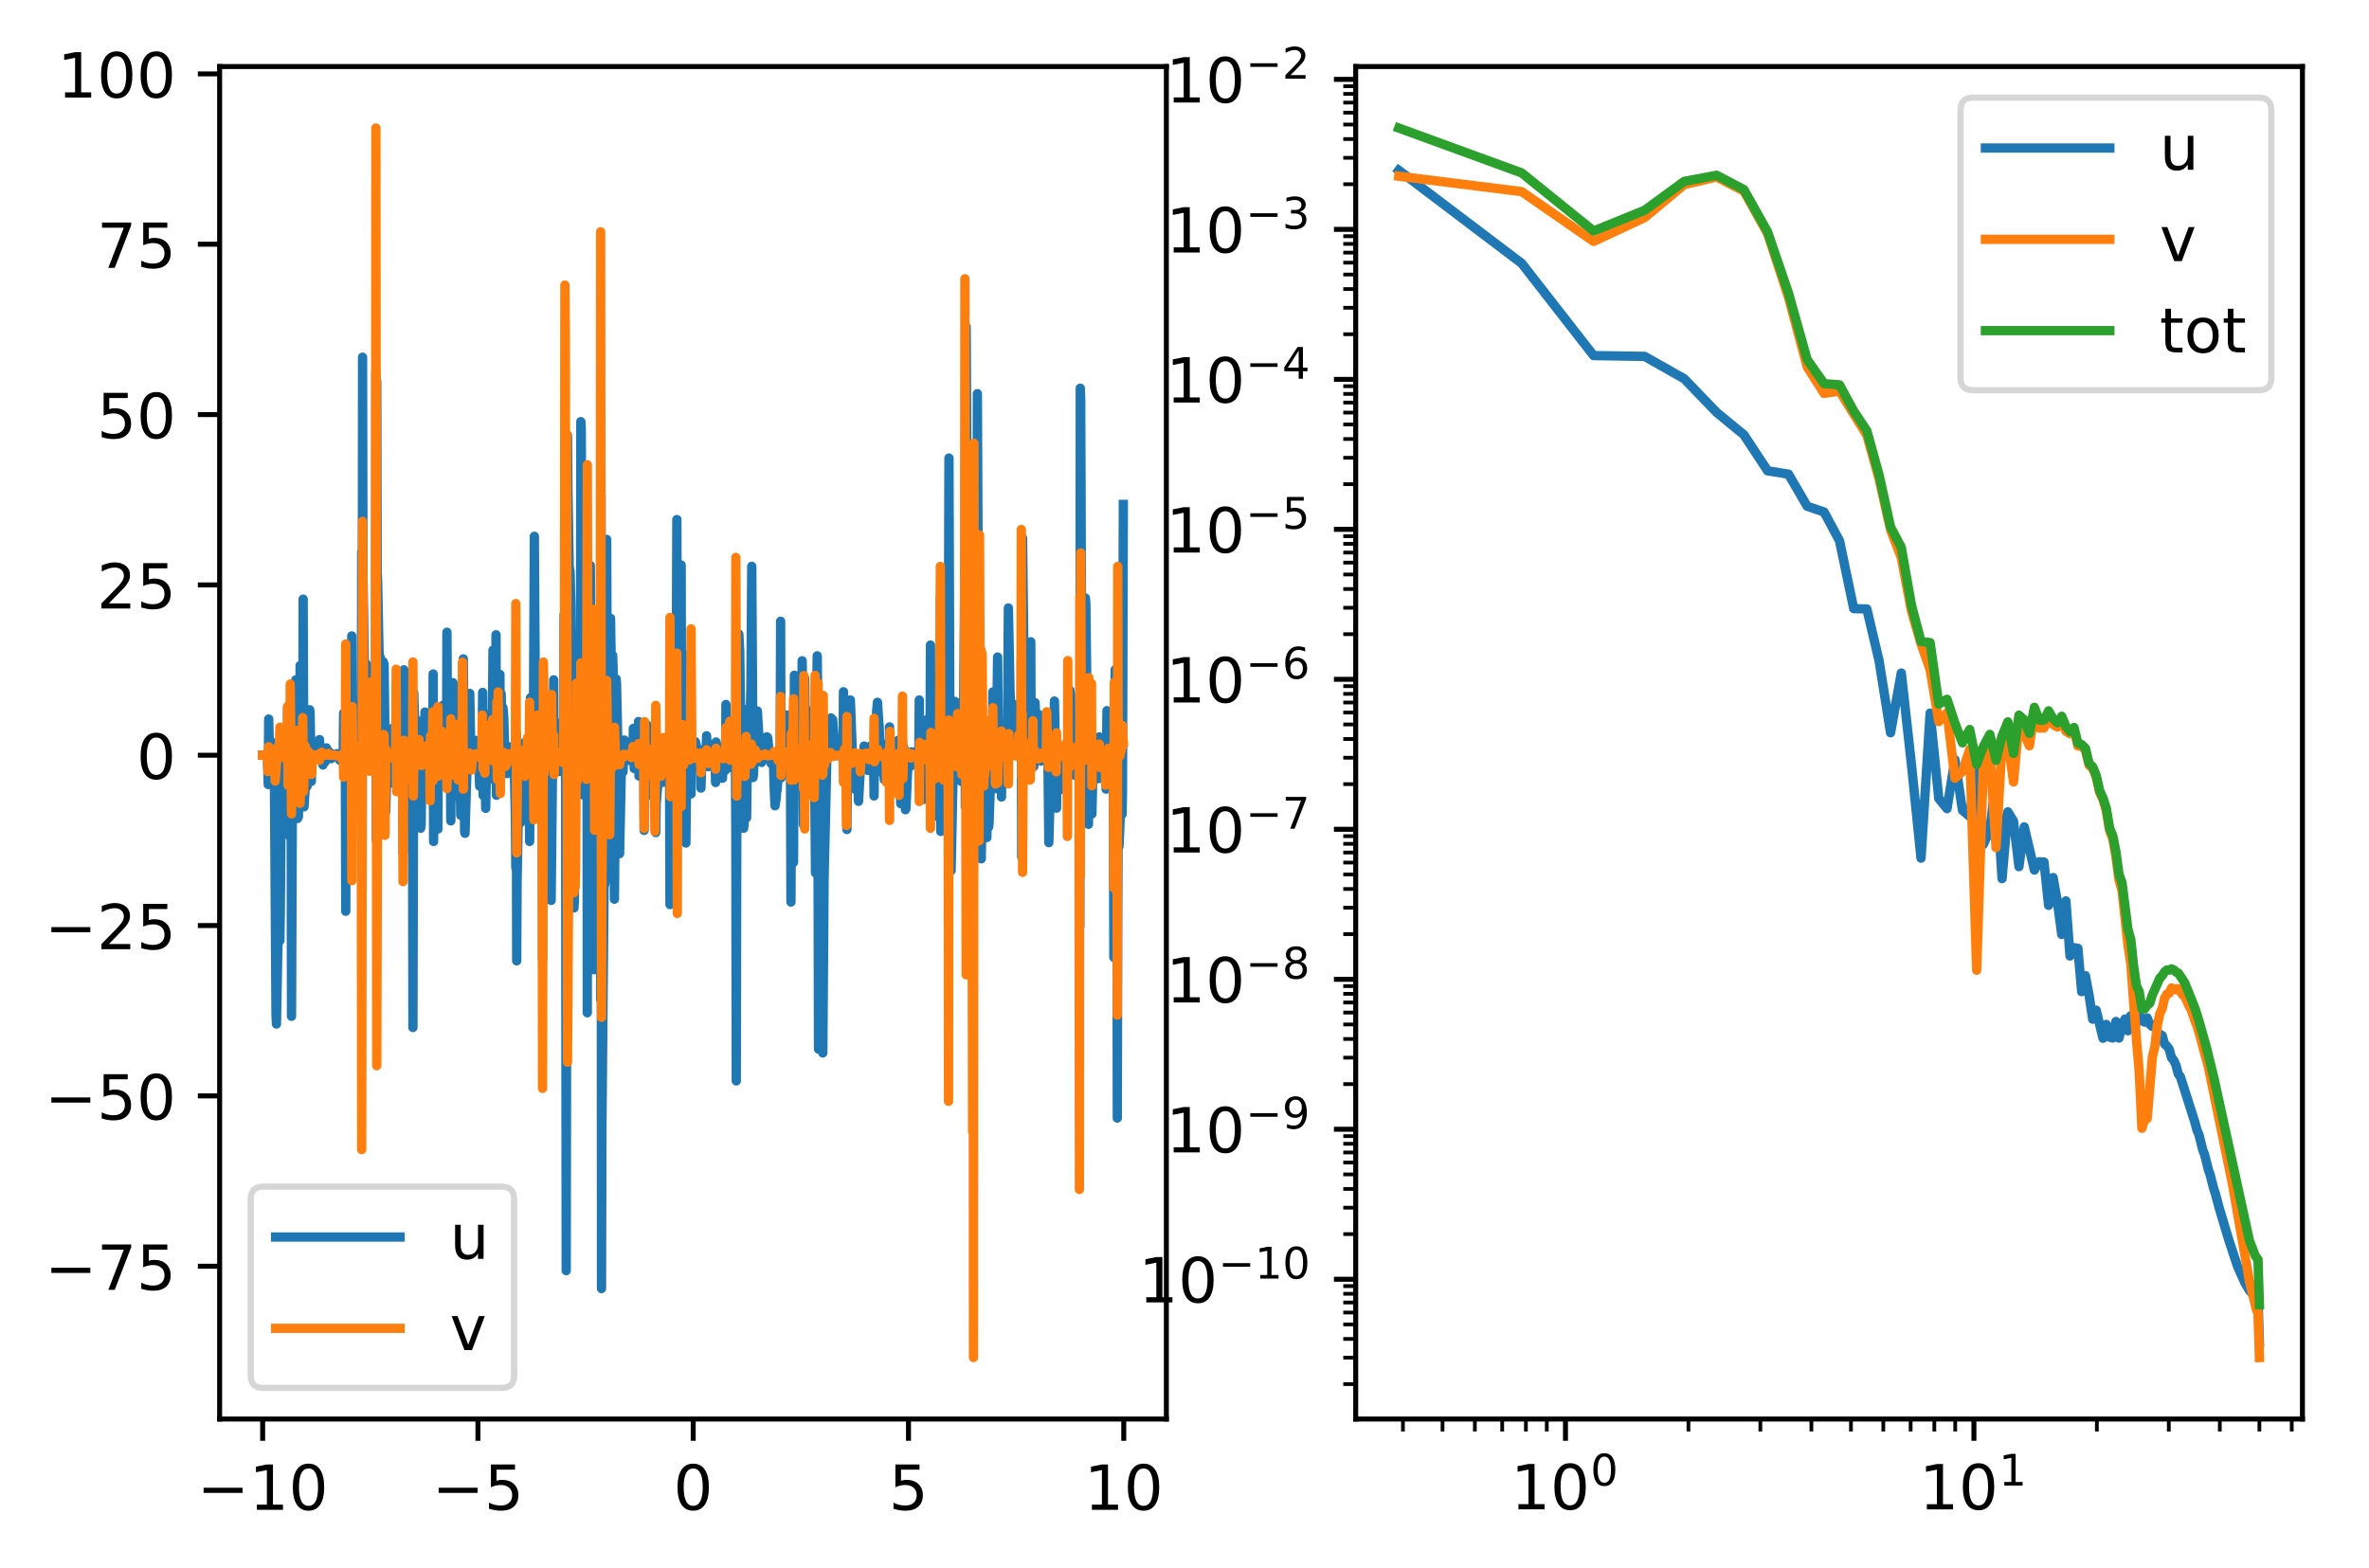<?xml version="1.0" encoding="utf-8" standalone="no"?>
<!DOCTYPE svg PUBLIC "-//W3C//DTD SVG 1.1//EN"
  "http://www.w3.org/Graphics/SVG/1.1/DTD/svg11.dtd">
<!-- Created with matplotlib (http://matplotlib.org/) -->
<svg height="252.018pt" version="1.1" viewBox="0 0 380.805 252.018" width="380.805pt" xmlns="http://www.w3.org/2000/svg" xmlns:xlink="http://www.w3.org/1999/xlink">
 <defs>
  <style type="text/css">
*{stroke-linecap:butt;stroke-linejoin:round;}
  </style>
 </defs>
 <g id="figure_1">
  <g id="patch_1">
   <path d="M 0 252.018 
L 380.805 252.018 
L 380.805 0 
L 0 0 
z
" style="fill:#ffffff;"/>
  </g>
  <g id="axes_1">
   <g id="patch_2">
    <path d="M 35.305 228.14 
L 187.487 228.14 
L 187.487 10.7 
L 35.305 10.7 
z
" style="fill:#ffffff;"/>
   </g>
   <g id="matplotlib.axis_1">
    <g id="xtick_1">
     <g id="line2d_1">
      <defs>
       <path d="M 0 0 
L 0 3.5 
" id="m8565df784f" style="stroke:#000000;stroke-width:0.8;"/>
      </defs>
      <g>
       <use style="stroke:#000000;stroke-width:0.8;" x="42.222" xlink:href="#m8565df784f" y="228.14"/>
      </g>
     </g>
     <g id="text_1">
      <!-- −10 -->
      <defs>
       <path d="M 10.594 35.5 
L 73.188 35.5 
L 73.188 27.203 
L 10.594 27.203 
z
" id="DejaVuSans-2212"/>
       <path d="M 12.406 8.297 
L 28.516 8.297 
L 28.516 63.922 
L 10.984 60.406 
L 10.984 69.391 
L 28.422 72.906 
L 38.281 72.906 
L 38.281 8.297 
L 54.391 8.297 
L 54.391 0 
L 12.406 0 
z
" id="DejaVuSans-31"/>
       <path d="M 31.781 66.406 
Q 24.172 66.406 20.328 58.906 
Q 16.5 51.422 16.5 36.375 
Q 16.5 21.391 20.328 13.891 
Q 24.172 6.391 31.781 6.391 
Q 39.453 6.391 43.281 13.891 
Q 47.125 21.391 47.125 36.375 
Q 47.125 51.422 43.281 58.906 
Q 39.453 66.406 31.781 66.406 
z
M 31.781 74.219 
Q 44.047 74.219 50.516 64.516 
Q 56.984 54.828 56.984 36.375 
Q 56.984 17.969 50.516 8.266 
Q 44.047 -1.422 31.781 -1.422 
Q 19.531 -1.422 13.062 8.266 
Q 6.594 17.969 6.594 36.375 
Q 6.594 54.828 13.062 64.516 
Q 19.531 74.219 31.781 74.219 
z
" id="DejaVuSans-30"/>
      </defs>
      <g transform="translate(31.67 242.738)scale(0.1 -0.1)">
       <use xlink:href="#DejaVuSans-2212"/>
       <use x="83.789" xlink:href="#DejaVuSans-31"/>
       <use x="147.412" xlink:href="#DejaVuSans-30"/>
      </g>
     </g>
    </g>
    <g id="xtick_2">
     <g id="line2d_2">
      <g>
       <use style="stroke:#000000;stroke-width:0.8;" x="76.826" xlink:href="#m8565df784f" y="228.14"/>
      </g>
     </g>
     <g id="text_2">
      <!-- −5 -->
      <defs>
       <path d="M 10.797 72.906 
L 49.516 72.906 
L 49.516 64.594 
L 19.828 64.594 
L 19.828 46.734 
Q 21.969 47.469 24.109 47.828 
Q 26.266 48.188 28.422 48.188 
Q 40.625 48.188 47.75 41.5 
Q 54.891 34.812 54.891 23.391 
Q 54.891 11.625 47.562 5.094 
Q 40.234 -1.422 26.906 -1.422 
Q 22.312 -1.422 17.547 -0.641 
Q 12.797 0.141 7.719 1.703 
L 7.719 11.625 
Q 12.109 9.234 16.797 8.062 
Q 21.484 6.891 26.703 6.891 
Q 35.156 6.891 40.078 11.328 
Q 45.016 15.766 45.016 23.391 
Q 45.016 31 40.078 35.438 
Q 35.156 39.891 26.703 39.891 
Q 22.75 39.891 18.812 39.016 
Q 14.891 38.141 10.797 36.281 
z
" id="DejaVuSans-35"/>
      </defs>
      <g transform="translate(69.455 242.738)scale(0.1 -0.1)">
       <use xlink:href="#DejaVuSans-2212"/>
       <use x="83.789" xlink:href="#DejaVuSans-35"/>
      </g>
     </g>
    </g>
    <g id="xtick_3">
     <g id="line2d_3">
      <g>
       <use style="stroke:#000000;stroke-width:0.8;" x="111.43" xlink:href="#m8565df784f" y="228.14"/>
      </g>
     </g>
     <g id="text_3">
      <!-- 0 -->
      <g transform="translate(108.249 242.738)scale(0.1 -0.1)">
       <use xlink:href="#DejaVuSans-30"/>
      </g>
     </g>
    </g>
    <g id="xtick_4">
     <g id="line2d_4">
      <g>
       <use style="stroke:#000000;stroke-width:0.8;" x="146.034" xlink:href="#m8565df784f" y="228.14"/>
      </g>
     </g>
     <g id="text_4">
      <!-- 5 -->
      <g transform="translate(142.853 242.738)scale(0.1 -0.1)">
       <use xlink:href="#DejaVuSans-35"/>
      </g>
     </g>
    </g>
    <g id="xtick_5">
     <g id="line2d_5">
      <g>
       <use style="stroke:#000000;stroke-width:0.8;" x="180.638" xlink:href="#m8565df784f" y="228.14"/>
      </g>
     </g>
     <g id="text_5">
      <!-- 10 -->
      <g transform="translate(174.276 242.738)scale(0.1 -0.1)">
       <use xlink:href="#DejaVuSans-31"/>
       <use x="63.623" xlink:href="#DejaVuSans-30"/>
      </g>
     </g>
    </g>
   </g>
   <g id="matplotlib.axis_2">
    <g id="ytick_1">
     <g id="line2d_6">
      <defs>
       <path d="M 0 0 
L -3.5 0 
" id="m765d1132c8" style="stroke:#000000;stroke-width:0.8;"/>
      </defs>
      <g>
       <use style="stroke:#000000;stroke-width:0.8;" x="35.305" xlink:href="#m765d1132c8" y="203.575"/>
      </g>
     </g>
     <g id="text_6">
      <!-- −75 -->
      <defs>
       <path d="M 8.203 72.906 
L 55.078 72.906 
L 55.078 68.703 
L 28.609 0 
L 18.312 0 
L 43.219 64.594 
L 8.203 64.594 
z
" id="DejaVuSans-37"/>
      </defs>
      <g transform="translate(7.2 207.374)scale(0.1 -0.1)">
       <use xlink:href="#DejaVuSans-2212"/>
       <use x="83.789" xlink:href="#DejaVuSans-37"/>
       <use x="147.412" xlink:href="#DejaVuSans-35"/>
      </g>
     </g>
    </g>
    <g id="ytick_2">
     <g id="line2d_7">
      <g>
       <use style="stroke:#000000;stroke-width:0.8;" x="35.305" xlink:href="#m765d1132c8" y="176.19"/>
      </g>
     </g>
     <g id="text_7">
      <!-- −50 -->
      <g transform="translate(7.2 179.989)scale(0.1 -0.1)">
       <use xlink:href="#DejaVuSans-2212"/>
       <use x="83.789" xlink:href="#DejaVuSans-35"/>
       <use x="147.412" xlink:href="#DejaVuSans-30"/>
      </g>
     </g>
    </g>
    <g id="ytick_3">
     <g id="line2d_8">
      <g>
       <use style="stroke:#000000;stroke-width:0.8;" x="35.305" xlink:href="#m765d1132c8" y="148.805"/>
      </g>
     </g>
     <g id="text_8">
      <!-- −25 -->
      <defs>
       <path d="M 19.188 8.297 
L 53.609 8.297 
L 53.609 0 
L 7.328 0 
L 7.328 8.297 
Q 12.938 14.109 22.625 23.891 
Q 32.328 33.688 34.812 36.531 
Q 39.547 41.844 41.422 45.531 
Q 43.312 49.219 43.312 52.781 
Q 43.312 58.594 39.234 62.25 
Q 35.156 65.922 28.609 65.922 
Q 23.969 65.922 18.812 64.312 
Q 13.672 62.703 7.812 59.422 
L 7.812 69.391 
Q 13.766 71.781 18.938 73 
Q 24.125 74.219 28.422 74.219 
Q 39.75 74.219 46.484 68.547 
Q 53.219 62.891 53.219 53.422 
Q 53.219 48.922 51.531 44.891 
Q 49.859 40.875 45.406 35.406 
Q 44.188 33.984 37.641 27.219 
Q 31.109 20.453 19.188 8.297 
z
" id="DejaVuSans-32"/>
      </defs>
      <g transform="translate(7.2 152.604)scale(0.1 -0.1)">
       <use xlink:href="#DejaVuSans-2212"/>
       <use x="83.789" xlink:href="#DejaVuSans-32"/>
       <use x="147.412" xlink:href="#DejaVuSans-35"/>
      </g>
     </g>
    </g>
    <g id="ytick_4">
     <g id="line2d_9">
      <g>
       <use style="stroke:#000000;stroke-width:0.8;" x="35.305" xlink:href="#m765d1132c8" y="121.42"/>
      </g>
     </g>
     <g id="text_9">
      <!-- 0 -->
      <g transform="translate(21.942 125.219)scale(0.1 -0.1)">
       <use xlink:href="#DejaVuSans-30"/>
      </g>
     </g>
    </g>
    <g id="ytick_5">
     <g id="line2d_10">
      <g>
       <use style="stroke:#000000;stroke-width:0.8;" x="35.305" xlink:href="#m765d1132c8" y="94.035"/>
      </g>
     </g>
     <g id="text_10">
      <!-- 25 -->
      <g transform="translate(15.58 97.835)scale(0.1 -0.1)">
       <use xlink:href="#DejaVuSans-32"/>
       <use x="63.623" xlink:href="#DejaVuSans-35"/>
      </g>
     </g>
    </g>
    <g id="ytick_6">
     <g id="line2d_11">
      <g>
       <use style="stroke:#000000;stroke-width:0.8;" x="35.305" xlink:href="#m765d1132c8" y="66.651"/>
      </g>
     </g>
     <g id="text_11">
      <!-- 50 -->
      <g transform="translate(15.58 70.45)scale(0.1 -0.1)">
       <use xlink:href="#DejaVuSans-35"/>
       <use x="63.623" xlink:href="#DejaVuSans-30"/>
      </g>
     </g>
    </g>
    <g id="ytick_7">
     <g id="line2d_12">
      <g>
       <use style="stroke:#000000;stroke-width:0.8;" x="35.305" xlink:href="#m765d1132c8" y="39.266"/>
      </g>
     </g>
     <g id="text_12">
      <!-- 75 -->
      <g transform="translate(15.58 43.065)scale(0.1 -0.1)">
       <use xlink:href="#DejaVuSans-37"/>
       <use x="63.623" xlink:href="#DejaVuSans-35"/>
      </g>
     </g>
    </g>
    <g id="ytick_8">
     <g id="line2d_13">
      <g>
       <use style="stroke:#000000;stroke-width:0.8;" x="35.305" xlink:href="#m765d1132c8" y="11.881"/>
      </g>
     </g>
     <g id="text_13">
      <!-- 100 -->
      <g transform="translate(9.217 15.68)scale(0.1 -0.1)">
       <use xlink:href="#DejaVuSans-31"/>
       <use x="63.623" xlink:href="#DejaVuSans-30"/>
       <use x="127.246" xlink:href="#DejaVuSans-30"/>
      </g>
     </g>
    </g>
   </g>
   <g id="line2d_14">
    <path clip-path="url(#p83c8e32800)" d="M 42.222 121.42 
L 42.983 121.42 
L 43.122 126.134 
L 43.191 115.604 
L 43.26 118.402 
L 43.468 121.998 
L 43.537 121.935 
L 43.814 120.725 
L 43.952 119.435 
L 44.021 120.045 
L 44.091 122.549 
L 44.367 162.973 
L 44.437 164.639 
L 44.644 153.274 
L 44.783 148.869 
L 44.921 141.28 
L 44.99 151.217 
L 45.06 146.038 
L 45.267 121.215 
L 45.475 119.136 
L 45.682 124.017 
L 45.821 128.153 
L 45.89 128.058 
L 46.167 121.986 
L 46.236 113.705 
L 46.305 125.782 
L 46.375 117.076 
L 46.444 119.991 
L 46.651 134.548 
L 46.79 122.629 
L 46.859 163.392 
L 47.067 110.595 
L 47.343 118.63 
L 47.551 109.307 
L 47.689 122.743 
L 47.828 131.593 
L 47.897 129.777 
L 47.966 131.299 
L 48.036 127.015 
L 48.105 128.001 
L 48.174 125.694 
L 48.243 106.995 
L 48.312 122.506 
L 48.382 117.167 
L 48.589 126.374 
L 48.658 125.338 
L 48.728 96.329 
L 48.866 129.716 
L 49.212 124.439 
L 49.281 124.027 
L 49.35 126.45 
L 49.697 115.376 
L 49.766 114.103 
L 49.835 114.428 
L 50.043 125.628 
L 50.112 120.537 
L 50.181 121.023 
L 50.389 120.152 
L 50.735 121.813 
L 50.873 121.447 
L 50.942 121.44 
L 51.081 120.448 
L 51.219 121.932 
L 51.288 121.851 
L 51.358 118.903 
L 51.427 121.092 
L 51.496 120.45 
L 51.634 120.931 
L 51.704 122.035 
L 51.773 120.217 
L 51.911 122.992 
L 52.119 122.114 
L 52.188 122.114 
L 52.257 122.501 
L 52.465 120.234 
L 52.603 121.939 
L 52.672 121.778 
L 52.742 120.688 
L 52.811 121.116 
L 52.88 120.884 
L 52.949 121.46 
L 53.019 121.088 
L 53.088 121.803 
L 53.157 121.734 
L 53.226 121.976 
L 53.295 121.839 
L 53.434 121.258 
L 53.503 121.307 
L 53.641 121.304 
L 53.711 121.25 
L 53.849 121.596 
L 53.918 121.437 
L 53.987 121.348 
L 54.057 121.415 
L 54.126 121.421 
L 54.195 121.162 
L 54.333 121.443 
L 54.541 121.399 
L 54.61 122.238 
L 54.68 121.347 
L 54.749 121.426 
L 54.818 121.343 
L 54.956 121.506 
L 55.026 121.42 
L 55.095 121.831 
L 55.164 121.425 
L 55.233 114.663 
L 55.302 121.609 
L 55.372 121.56 
L 55.441 121.557 
L 55.51 121.689 
L 55.579 146.502 
L 55.648 119.913 
L 55.718 125.511 
L 55.925 113.253 
L 55.994 113.486 
L 56.064 114.466 
L 56.202 118.187 
L 56.271 117.099 
L 56.41 125.317 
L 56.479 122.478 
L 56.548 102.242 
L 56.617 124.466 
L 56.687 114.168 
L 56.756 115.197 
L 56.894 129.811 
L 56.963 129.505 
L 57.171 122.842 
L 57.24 122.428 
L 57.309 121.319 
L 57.379 122.931 
L 57.448 121.972 
L 57.655 125.197 
L 57.725 123.38 
L 57.863 112.477 
L 57.932 113.958 
L 58.002 122.349 
L 58.071 122.122 
L 58.14 88.704 
L 58.209 143.116 
L 58.278 57.434 
L 58.348 92.524 
L 58.555 106.243 
L 58.624 107.066 
L 58.694 106.492 
L 58.901 109.236 
L 58.97 108.648 
L 59.04 113.012 
L 59.109 110.573 
L 59.178 107.046 
L 59.247 108.067 
L 59.524 114.175 
L 59.732 120.327 
L 59.801 119.762 
L 60.285 122.805 
L 60.355 121.235 
L 60.424 60.07 
L 60.493 134.989 
L 60.562 61.32 
L 60.631 92.229 
L 60.701 93.327 
L 60.977 107.152 
L 61.116 105.668 
L 61.393 109.851 
L 61.462 108.165 
L 61.531 110.328 
L 61.6 106.39 
L 61.67 107.163 
L 61.739 106.784 
L 62.016 130.435 
L 62.223 121.369 
L 62.292 121.539 
L 62.638 125.945 
L 62.708 124.735 
L 62.846 119.698 
L 62.984 123.207 
L 63.123 117.061 
L 63.331 121.42 
L 63.538 121.352 
L 63.746 112.448 
L 63.884 124.459 
L 63.953 125.068 
L 64.023 125.025 
L 64.161 124.397 
L 64.369 121.854 
L 64.576 115.523 
L 64.645 117.627 
L 64.715 117.152 
L 64.784 137.221 
L 64.853 125.922 
L 64.922 107.687 
L 64.992 115.912 
L 65.061 116.664 
L 65.338 124.635 
L 65.476 121.844 
L 65.545 119.507 
L 65.614 119.608 
L 65.822 124.772 
L 66.03 119.203 
L 66.168 125.288 
L 66.237 118.904 
L 66.306 125.682 
L 66.376 165.196 
L 66.514 111.412 
L 66.722 118.858 
L 67.206 115.899 
L 67.552 130.475 
L 67.621 133.149 
L 67.691 132.653 
L 67.898 118.485 
L 68.037 119.623 
L 68.106 120.588 
L 68.175 119.868 
L 68.314 114.481 
L 68.383 114.71 
L 69.006 120.769 
L 69.075 120.725 
L 69.144 117.745 
L 69.213 126.315 
L 69.282 121.845 
L 69.421 121.209 
L 69.49 119.399 
L 69.559 120.134 
L 69.628 108.36 
L 69.698 135.288 
L 69.767 127.936 
L 69.905 123.177 
L 70.113 125.123 
L 70.182 127.952 
L 70.321 123.863 
L 70.39 133.292 
L 70.459 115.672 
L 70.528 118.122 
L 70.597 122.272 
L 70.736 116.742 
L 70.874 118.905 
L 70.943 117.96 
L 71.082 120.108 
L 71.151 120.171 
L 71.289 113.336 
L 71.566 122.543 
L 71.636 123.228 
L 71.705 121.065 
L 71.774 123.161 
L 71.843 101.644 
L 71.982 126.588 
L 72.189 119.376 
L 72.328 124.986 
L 72.397 122.186 
L 72.466 131.979 
L 72.535 119.471 
L 72.604 124.513 
L 72.674 122.738 
L 72.812 109.758 
L 72.881 111.203 
L 73.158 122.166 
L 73.227 121.93 
L 73.435 119.858 
L 73.643 128.115 
L 73.85 122.641 
L 73.919 122.747 
L 74.058 131.072 
L 74.335 111.826 
L 74.404 119.04 
L 74.473 105.931 
L 74.681 133.741 
L 74.75 133.974 
L 74.888 129.295 
L 75.096 122.727 
L 75.234 123.241 
L 75.511 111.48 
L 75.719 123.005 
L 75.788 119.118 
L 75.857 121.014 
L 76.065 122.378 
L 76.134 122.347 
L 76.203 121.875 
L 76.411 119.028 
L 76.688 122.294 
L 76.757 122.198 
L 76.826 121.89 
L 76.895 122.059 
L 76.965 122.697 
L 77.103 126.393 
L 77.241 125.801 
L 77.449 124.611 
L 77.587 111.32 
L 77.657 127.879 
L 77.726 126.35 
L 77.933 117.718 
L 78.072 129.961 
L 78.21 122.976 
L 78.349 125.616 
L 78.418 125.428 
L 78.695 114.772 
L 78.902 122.15 
L 78.972 121.672 
L 79.11 118.654 
L 79.248 104.536 
L 79.387 124.544 
L 79.456 124.936 
L 79.664 124.132 
L 79.733 102.057 
L 79.802 127.857 
L 79.871 119.953 
L 79.94 118.234 
L 80.01 118.302 
L 80.079 120.094 
L 80.148 119.395 
L 80.356 108.414 
L 80.425 116.077 
L 80.494 111.921 
L 80.563 111.564 
L 80.702 118.863 
L 80.84 113.758 
L 80.909 114.376 
L 80.979 115.387 
L 81.117 120.48 
L 81.186 119.638 
L 81.325 121.587 
L 81.532 124.376 
L 81.74 121.439 
L 81.809 121.654 
L 81.878 120.09 
L 81.948 120.88 
L 82.017 121.987 
L 82.086 121.472 
L 82.155 121.093 
L 82.224 122.25 
L 82.294 121.455 
L 82.363 121.865 
L 82.57 121.42 
L 82.64 122.138 
L 82.847 131.235 
L 82.916 139.506 
L 82.986 117.815 
L 83.055 154.479 
L 83.124 141.502 
L 83.401 126.47 
L 83.609 124.142 
L 83.678 132.255 
L 83.747 124.293 
L 83.816 127.095 
L 83.955 128.7 
L 84.093 127.935 
L 84.301 119.402 
L 84.37 122.747 
L 84.439 124.808 
L 84.508 123.643 
L 84.716 121.349 
L 84.785 122.672 
L 84.854 122.465 
L 84.923 119.22 
L 85.062 121.382 
L 85.131 135.282 
L 85.2 127.104 
L 85.27 112.182 
L 85.339 116.146 
L 85.546 121.062 
L 85.685 118.382 
L 85.754 115.096 
L 85.892 86.224 
L 86.1 120.31 
L 86.169 124.438 
L 86.377 116.529 
L 86.446 123.43 
L 86.584 112.286 
L 86.654 112.168 
L 86.931 108.744 
L 87 109.435 
L 87.138 114.785 
L 87.207 154.214 
L 87.277 129.434 
L 87.346 137.082 
L 87.415 141.883 
L 87.553 127.044 
L 87.623 127.541 
L 87.692 126.095 
L 87.761 128.204 
L 87.83 126.762 
L 87.899 129.011 
L 88.245 119.055 
L 88.315 119.266 
L 88.384 121.928 
L 88.592 144.761 
L 88.868 117.775 
L 88.938 120.148 
L 89.007 109.301 
L 89.076 122.945 
L 89.145 122.575 
L 89.422 119.728 
L 89.56 119.197 
L 89.699 122.956 
L 89.768 121.646 
L 89.906 124.042 
L 90.183 117.589 
L 90.322 116.078 
L 90.46 121.107 
L 90.529 120.86 
L 90.599 121.644 
L 90.668 98.801 
L 90.737 103.424 
L 90.875 92.365 
L 91.014 204.286 
L 91.221 70.003 
L 91.291 78.803 
L 91.498 91.111 
L 91.637 91.933 
L 91.775 97.381 
L 92.26 145.98 
L 92.329 144.752 
L 92.467 112.9 
L 92.536 115.218 
L 92.744 125.287 
L 92.813 124.553 
L 93.021 121.139 
L 93.159 121.436 
L 93.228 121.271 
L 93.298 118.83 
L 93.367 67.784 
L 93.436 69.014 
L 93.644 127.163 
L 93.713 127.79 
L 93.921 123.41 
L 94.059 114.752 
L 94.128 119.803 
L 94.336 87.87 
L 94.405 162.828 
L 94.474 95.252 
L 94.543 96.31 
L 94.751 113.52 
L 94.889 90.903 
L 95.028 110.218 
L 95.235 117.413 
L 95.443 131.112 
L 95.512 155.904 
L 95.651 104.517 
L 95.72 109.701 
L 95.928 126.219 
L 95.997 131.718 
L 96.066 131.151 
L 96.204 118.856 
L 96.274 120.137 
L 96.481 116.388 
L 96.55 160.673 
L 96.62 79.607 
L 96.689 207.167 
L 96.758 180.937 
L 97.104 142.258 
L 97.173 142.332 
L 97.381 140.97 
L 97.45 131.156 
L 97.519 86.719 
L 97.589 106.673 
L 97.727 140.266 
L 97.796 140.436 
L 98.073 115.194 
L 98.142 99.405 
L 98.211 103.918 
L 98.281 107.733 
L 98.35 107.419 
L 98.488 105.369 
L 98.627 110.028 
L 98.696 117.917 
L 98.765 144.562 
L 98.834 137.079 
L 99.042 109.168 
L 99.111 110.107 
L 99.526 130.007 
L 99.596 137.244 
L 99.942 120.656 
L 100.08 121.621 
L 100.149 124.093 
L 100.357 118.981 
L 100.703 121.842 
L 100.911 120.853 
L 101.049 122.252 
L 101.118 122.093 
L 101.257 120.99 
L 101.533 122.012 
L 101.603 121.908 
L 101.672 121.38 
L 101.741 122.124 
L 101.81 117.108 
L 101.949 123.563 
L 102.156 123.477 
L 102.433 121.771 
L 102.641 116.004 
L 102.71 124.763 
L 102.779 121.225 
L 102.848 122.113 
L 103.056 119.018 
L 103.194 121.023 
L 103.264 120.632 
L 103.402 118.73 
L 103.471 119.541 
L 103.54 133.503 
L 103.61 117.75 
L 103.679 123.421 
L 103.748 123.62 
L 103.956 116.525 
L 104.302 123.518 
L 104.371 127.826 
L 104.579 118.693 
L 104.648 118.883 
L 104.855 126.833 
L 104.925 126.41 
L 104.994 121.207 
L 105.063 121.392 
L 105.132 121.262 
L 105.271 127.665 
L 105.34 117.823 
L 105.409 133.855 
L 105.478 129.219 
L 105.686 126.824 
L 105.963 124.193 
L 106.101 124.317 
L 106.17 124.294 
L 106.24 118.703 
L 106.309 124.496 
L 106.378 120.789 
L 106.516 125.779 
L 106.586 123.113 
L 106.655 124.171 
L 106.724 124.856 
L 106.932 121.115 
L 107.07 120.507 
L 107.278 122.473 
L 107.555 118.843 
L 107.624 122.153 
L 107.693 145.431 
L 107.762 121.721 
L 107.831 129.058 
L 107.901 129.711 
L 108.108 122.528 
L 108.316 123.865 
L 108.593 122.827 
L 108.662 121.86 
L 108.8 83.527 
L 108.869 104.709 
L 109.077 130.356 
L 109.146 123.872 
L 109.216 123.823 
L 109.354 121.329 
L 109.423 119.088 
L 109.492 90.838 
L 109.562 119.787 
L 109.631 110.605 
L 109.7 104.948 
L 109.769 117.142 
L 109.838 115.633 
L 109.908 110.374 
L 109.977 120.439 
L 110.046 112.223 
L 110.115 113.376 
L 110.254 135.537 
L 110.461 115.403 
L 110.53 114.619 
L 110.6 115.543 
L 110.807 126.842 
L 111.015 122.199 
L 111.084 127.638 
L 111.153 119.789 
L 111.223 123.011 
L 111.292 121.138 
L 111.361 123.567 
L 111.569 119.804 
L 111.707 119.452 
L 111.776 119.252 
L 111.845 119.477 
L 111.984 120.195 
L 112.053 120.18 
L 112.191 121.708 
L 112.261 121.667 
L 112.33 120.452 
L 112.399 120.535 
L 112.538 121.462 
L 112.607 121.596 
L 112.676 126.704 
L 112.814 121.695 
L 113.091 121.513 
L 113.299 121.462 
L 113.506 121.46 
L 113.576 118.29 
L 113.783 122.688 
L 113.852 123.271 
L 113.922 120.632 
L 113.991 121.818 
L 114.06 122.181 
L 114.406 121.033 
L 114.614 121.611 
L 114.683 121.266 
L 114.752 119.885 
L 114.821 121.089 
L 114.891 119.587 
L 115.029 125.803 
L 115.098 119.295 
L 115.237 124.395 
L 115.444 121.147 
L 115.513 121.539 
L 115.721 123.925 
L 115.929 120.09 
L 115.998 120.732 
L 116.136 125.121 
L 116.275 121.43 
L 116.344 121.948 
L 116.413 121.937 
L 116.552 120.803 
L 116.621 123.825 
L 116.69 113.257 
L 116.898 123.465 
L 116.967 123.202 
L 117.036 122.314 
L 117.105 123.068 
L 117.174 122.8 
L 117.244 122.559 
L 117.313 120.327 
L 117.382 123.41 
L 117.59 119.099 
L 117.659 118.845 
L 118.005 121.973 
L 118.074 121.329 
L 118.143 121.42 
L 118.213 121.432 
L 118.282 134.462 
L 118.351 173.783 
L 118.489 109.517 
L 118.559 112.423 
L 118.697 101.898 
L 118.766 101.955 
L 118.905 104.794 
L 119.112 119.979 
L 119.32 130.325 
L 119.458 130.713 
L 119.528 133.159 
L 119.597 132.638 
L 119.666 114.049 
L 119.735 115.729 
L 119.943 131.388 
L 120.012 131.488 
L 120.15 120.922 
L 120.358 123.457 
L 120.427 122.526 
L 120.704 110.2 
L 120.843 91.046 
L 121.05 125.008 
L 121.119 124.502 
L 121.535 114.348 
L 121.604 117.478 
L 121.742 114.305 
L 122.157 121.233 
L 122.227 120.971 
L 122.296 121.082 
L 122.434 122.578 
L 122.573 121.575 
L 122.642 121.547 
L 122.78 120.961 
L 122.919 119.724 
L 123.057 121.085 
L 123.265 118.463 
L 123.334 118.518 
L 123.403 118.604 
L 123.542 120.013 
L 123.68 121.867 
L 123.818 120.839 
L 123.957 122.745 
L 124.165 121.417 
L 124.303 121.471 
L 124.441 126.529 
L 124.58 129.549 
L 124.787 128.247 
L 124.857 126.657 
L 124.926 127.029 
L 125.41 119.84 
L 125.479 99.881 
L 125.549 125.06 
L 125.618 117.301 
L 125.687 114.549 
L 125.895 121.719 
L 125.964 121.852 
L 126.102 118.241 
L 126.172 118.452 
L 126.448 123.216 
L 126.518 121.165 
L 126.656 114.963 
L 126.933 121.099 
L 127.002 122.105 
L 127.071 124.998 
L 127.14 145.019 
L 127.279 116.888 
L 127.486 123.104 
L 127.556 138.651 
L 127.694 108.557 
L 127.902 115.817 
L 127.971 115.416 
L 128.109 117.424 
L 128.248 119.857 
L 128.386 116.769 
L 128.732 125.461 
L 128.801 124.958 
L 128.871 120.447 
L 128.94 106.233 
L 129.009 110.631 
L 129.147 132.565 
L 129.217 120.586 
L 129.286 131.836 
L 129.355 109.091 
L 129.494 126.284 
L 129.563 127.556 
L 129.632 126.613 
L 129.701 123.644 
L 129.77 114.204 
L 129.84 118.274 
L 129.909 117.278 
L 129.978 118.16 
L 130.047 120.833 
L 130.255 116.511 
L 130.393 118.199 
L 130.601 124.421 
L 130.67 123.807 
L 130.739 120.994 
L 130.808 121.148 
L 130.947 123.976 
L 131.085 140.337 
L 131.155 133.839 
L 131.293 110.403 
L 131.362 105.44 
L 131.431 110.783 
L 131.57 168.67 
L 131.847 136.33 
L 132.054 129.965 
L 132.123 134.699 
L 132.262 169.288 
L 132.331 160.367 
L 132.469 141.196 
L 132.954 120.06 
L 133.092 121.703 
L 133.162 121.645 
L 133.369 121.297 
L 133.577 115.412 
L 133.646 115.63 
L 133.784 116.366 
L 133.854 115.72 
L 134.061 118.634 
L 134.338 120.834 
L 134.477 121.399 
L 134.546 121.308 
L 134.615 121.38 
L 134.684 121.495 
L 134.753 121.439 
L 135.307 121.403 
L 135.515 121.39 
L 135.584 111.213 
L 135.722 124.695 
L 135.93 119.645 
L 135.999 119.711 
L 136.138 133.359 
L 136.276 118.22 
L 136.345 117.483 
L 136.414 117.936 
L 136.691 112.538 
L 137.106 123.642 
L 137.176 122.175 
L 137.245 121.527 
L 137.314 121.638 
L 137.383 123.065 
L 137.452 126.892 
L 137.522 125.919 
L 137.729 122.543 
L 137.799 123.051 
L 138.006 128.837 
L 138.421 121.523 
L 138.491 122.299 
L 138.56 121.93 
L 138.698 121.341 
L 138.837 121.474 
L 138.906 119.947 
L 138.975 122.568 
L 139.044 121.094 
L 139.113 122.26 
L 139.183 121.281 
L 139.252 121.391 
L 139.321 121.33 
L 139.529 123.874 
L 139.667 120.654 
L 139.736 121.676 
L 139.875 119.982 
L 140.013 121.634 
L 140.29 121.065 
L 140.359 120.908 
L 140.428 121.319 
L 140.498 127.968 
L 140.567 121.393 
L 140.636 122.922 
L 140.913 114.36 
L 141.051 112.909 
L 141.259 116.125 
L 141.328 116.728 
L 141.467 121.836 
L 141.536 121.23 
L 141.674 119.857 
L 141.882 124.298 
L 141.951 123.26 
L 142.159 125.364 
L 142.435 123.078 
L 142.505 119.608 
L 142.574 121.013 
L 142.643 123.315 
L 142.712 120.52 
L 142.781 123.693 
L 142.851 121.802 
L 142.92 124.316 
L 142.989 116.867 
L 143.058 126.49 
L 143.128 121.794 
L 143.197 120.758 
L 143.266 120.838 
L 143.335 125.609 
L 143.404 124.833 
L 143.543 121.341 
L 143.612 120.95 
L 143.681 121.574 
L 143.75 119.802 
L 143.82 120.818 
L 143.889 119.535 
L 144.027 124.113 
L 144.166 121.159 
L 144.235 121.684 
L 144.373 119.019 
L 144.512 123.686 
L 144.581 121.389 
L 144.65 121.406 
L 144.789 129.201 
L 144.927 119.383 
L 144.996 119.649 
L 145.065 119.097 
L 145.135 123.416 
L 145.204 119.991 
L 145.273 120.258 
L 145.342 120.988 
L 145.411 120.577 
L 145.55 130.188 
L 145.619 130.057 
L 145.896 123.868 
L 146.103 121.311 
L 146.173 122.363 
L 146.242 122.301 
L 146.311 121.214 
L 146.38 123.174 
L 146.45 120.871 
L 146.519 121.542 
L 146.588 122.251 
L 146.796 121.525 
L 147.003 121.065 
L 147.072 120.869 
L 147.142 120.898 
L 147.418 122.639 
L 147.695 121.439 
L 147.764 112.542 
L 147.834 122.067 
L 147.903 118.249 
L 148.041 126.53 
L 148.111 126.441 
L 148.18 126.04 
L 148.249 126.098 
L 148.318 126.017 
L 148.457 128.519 
L 148.664 125.858 
L 148.803 119.359 
L 148.872 126.091 
L 148.941 124.779 
L 149.149 115.601 
L 149.356 120.045 
L 149.495 120.645 
L 149.564 103.713 
L 149.633 117.22 
L 149.702 113.617 
L 149.979 124.42 
L 150.325 111.205 
L 150.394 131.21 
L 150.533 109.201 
L 150.671 112.715 
L 150.74 113.907 
L 150.81 112.381 
L 150.879 108.393 
L 150.948 108.742 
L 151.086 122.781 
L 151.156 95.975 
L 151.225 133.665 
L 151.294 127.611 
L 151.363 124.865 
L 151.433 125.686 
L 151.64 129.026 
L 151.709 127.712 
L 151.779 123.826 
L 151.848 124.364 
L 151.917 124.144 
L 152.055 122.288 
L 152.263 116.666 
L 152.401 119.895 
L 152.54 73.639 
L 152.747 135.235 
L 152.886 139.965 
L 153.163 126.284 
L 153.509 112.774 
L 153.647 113.899 
L 153.716 113.23 
L 153.786 113.638 
L 153.855 119.937 
L 153.924 118.083 
L 154.062 122.284 
L 154.201 121.426 
L 154.408 121.411 
L 154.547 125.639 
L 154.616 123.478 
L 154.685 120.769 
L 154.755 112.737 
L 154.824 114.865 
L 154.893 113.799 
L 155.101 90.071 
L 155.17 129.699 
L 155.308 52.527 
L 155.516 94.099 
L 155.585 84.982 
L 155.654 99.452 
L 155.723 97.383 
L 155.793 97.074 
L 155.931 102.73 
L 156 98.166 
L 156.208 112.28 
L 156.346 120.39 
L 156.416 156.156 
L 156.623 75.344 
L 156.9 98.132 
L 156.969 97.468 
L 157.038 97.67 
L 157.108 63.292 
L 157.315 111.43 
L 157.384 117.287 
L 157.454 116.86 
L 157.523 118.228 
L 157.73 138.074 
L 158.007 120.81 
L 158.076 118.398 
L 158.215 132.784 
L 158.353 115.846 
L 158.423 118.452 
L 158.63 134.655 
L 158.769 124.615 
L 158.907 132.99 
L 158.976 132.54 
L 159.184 126.631 
L 159.322 122.354 
L 159.391 122.291 
L 159.461 121.541 
L 159.53 119.537 
L 159.599 111.24 
L 159.668 122.427 
L 159.737 119.391 
L 159.807 120.017 
L 160.014 126.799 
L 160.153 120.736 
L 160.36 105.634 
L 160.499 121.047 
L 160.914 116.493 
L 160.983 128.134 
L 161.052 122.518 
L 161.122 124.286 
L 161.191 123.5 
L 161.26 122.569 
L 161.398 123.762 
L 161.468 119.359 
L 161.537 119.498 
L 161.606 119.856 
L 161.675 119.218 
L 161.814 122.456 
L 161.952 117.503 
L 162.091 97.746 
L 162.16 101.032 
L 162.367 111.477 
L 162.575 115.399 
L 162.852 113.193 
L 163.059 115.807 
L 163.198 118.791 
L 163.267 118.62 
L 163.406 115.858 
L 163.613 121.441 
L 163.682 121.455 
L 163.752 120.209 
L 163.821 114.808 
L 163.959 121.412 
L 164.028 121.42 
L 164.098 121.207 
L 164.167 106.078 
L 164.236 137.779 
L 164.374 86.506 
L 164.582 104.623 
L 164.651 105.064 
L 164.79 103.567 
L 164.928 107.976 
L 164.997 107.524 
L 165.482 119.324 
L 165.551 123.49 
L 165.62 120.219 
L 165.689 103.176 
L 165.759 121.575 
L 165.828 117.121 
L 166.174 123.238 
L 166.243 122.284 
L 166.381 112.971 
L 166.658 119.683 
L 166.728 120.122 
L 166.797 119.77 
L 166.935 115.33 
L 167.004 114.879 
L 167.281 122.125 
L 167.35 122.362 
L 167.489 121.428 
L 167.835 121.46 
L 167.973 120.996 
L 168.112 121.327 
L 168.181 120.687 
L 168.25 121.716 
L 168.389 116.352 
L 168.596 135.477 
L 168.804 127.687 
L 169.011 117.593 
L 169.081 118.732 
L 169.288 124.457 
L 169.496 112.707 
L 169.842 129.932 
L 169.911 121.661 
L 169.98 121.788 
L 170.119 120.01 
L 170.188 120.816 
L 170.326 121.911 
L 170.603 126.923 
L 170.742 126.384 
L 170.811 126.63 
L 171.157 119.875 
L 171.226 121.682 
L 171.295 121.54 
L 171.364 120.493 
L 171.572 122.661 
L 171.711 120.677 
L 171.78 121.905 
L 171.849 121.488 
L 171.918 120.868 
L 171.987 110.991 
L 172.057 123.973 
L 172.126 122.168 
L 172.333 119.935 
L 172.403 119.96 
L 172.472 121.818 
L 172.541 120.27 
L 172.749 124.647 
L 172.956 118.119 
L 173.095 122.625 
L 173.233 120.738 
L 173.372 121.176 
L 173.441 121.186 
L 173.51 111.583 
L 173.579 148.925 
L 173.648 62.409 
L 173.718 64.326 
L 173.925 121.476 
L 173.994 115.514 
L 174.064 115.621 
L 174.133 114.283 
L 174.479 96.16 
L 174.548 97.223 
L 174.756 115.26 
L 174.963 132.529 
L 175.032 117.71 
L 175.102 122.287 
L 175.171 123.084 
L 175.309 121.407 
L 175.379 121.453 
L 175.517 130.857 
L 175.725 121.867 
L 175.794 121.889 
L 175.863 121.321 
L 175.932 119.595 
L 176.001 120.279 
L 176.209 122.292 
L 176.278 122.363 
L 176.417 123.157 
L 176.486 123.024 
L 176.555 123.155 
L 176.624 125.178 
L 176.693 118.475 
L 176.763 123.585 
L 176.832 120.347 
L 176.97 124.921 
L 177.04 124.759 
L 177.316 120.182 
L 177.593 124.436 
L 177.662 119.662 
L 177.732 120.983 
L 177.801 126.869 
L 177.939 114.258 
L 178.147 123.116 
L 178.216 119.494 
L 178.354 116.411 
L 178.424 116.507 
L 178.631 124.926 
L 178.701 123.986 
L 178.839 119.666 
L 178.908 119.943 
L 178.977 126.079 
L 179.047 153.917 
L 179.254 107.67 
L 179.323 118.944 
L 179.393 117.855 
L 179.462 111.237 
L 179.531 125.864 
L 179.6 179.754 
L 179.669 148.128 
L 179.739 132.778 
L 179.808 135.329 
L 179.877 136.062 
L 180.223 127.847 
L 180.292 128.484 
L 180.362 130.921 
L 180.431 127.541 
L 180.569 81.095 
L 180.569 81.095 
" style="fill:none;stroke:#1f77b4;stroke-linecap:square;stroke-width:1.5;"/>
   </g>
   <g id="line2d_15">
    <path clip-path="url(#p83c8e32800)" d="M 42.222 121.42 
L 42.983 121.42 
L 43.053 124.035 
L 43.191 120.053 
L 43.26 122.551 
L 43.329 120.924 
L 43.399 121.292 
L 43.814 121.494 
L 44.021 121.576 
L 44.091 121.908 
L 44.229 125.575 
L 44.644 120.108 
L 44.783 119.889 
L 44.852 119.937 
L 44.921 119.602 
L 44.99 116.915 
L 45.198 121.424 
L 45.406 121.603 
L 45.475 121.236 
L 45.544 121.361 
L 45.821 121.913 
L 45.959 121.869 
L 46.028 121.855 
L 46.167 121.481 
L 46.236 113.561 
L 46.305 126.26 
L 46.375 121.57 
L 46.513 121.956 
L 46.582 121.79 
L 46.651 109.976 
L 46.859 130.856 
L 46.997 119.076 
L 47.205 121.112 
L 47.274 121.014 
L 47.551 121.811 
L 47.62 121.665 
L 47.828 120.505 
L 47.897 123.485 
L 47.966 117.38 
L 48.036 121.82 
L 48.105 120.438 
L 48.174 120.988 
L 48.243 129.159 
L 48.312 119.91 
L 48.382 121.442 
L 48.52 121.101 
L 48.589 121.102 
L 48.658 115.376 
L 48.797 127.236 
L 49.004 119.905 
L 49.074 119.945 
L 49.143 122.481 
L 49.212 122.289 
L 49.42 120.872 
L 49.489 120.738 
L 49.973 121.475 
L 50.043 124.494 
L 50.112 124.286 
L 50.25 121.326 
L 50.319 121.336 
L 50.458 122.036 
L 50.527 121.857 
L 50.665 121.474 
L 51.081 121.353 
L 51.15 121.635 
L 51.288 121.208 
L 51.358 122.23 
L 51.427 121.431 
L 51.496 121.477 
L 51.565 121.465 
L 51.634 121.67 
L 51.704 120.94 
L 51.773 121.463 
L 51.842 121.223 
L 52.119 121.405 
L 52.742 121.363 
L 52.811 121.128 
L 52.88 121.402 
L 52.949 121.314 
L 53.019 121.311 
L 53.088 121.453 
L 53.157 121.409 
L 53.365 121.426 
L 53.849 121.405 
L 54.541 121.618 
L 54.61 121.708 
L 54.749 121.421 
L 55.026 121.42 
L 55.095 121.61 
L 55.164 121.409 
L 55.233 124.957 
L 55.372 121.42 
L 55.51 121.399 
L 55.579 103.534 
L 55.648 124.486 
L 55.718 121.463 
L 55.787 122.07 
L 55.856 121.98 
L 55.925 121.938 
L 56.133 120.825 
L 56.341 121.665 
L 56.41 121.691 
L 56.479 120.869 
L 56.548 141.586 
L 56.617 113.602 
L 56.687 120.578 
L 56.963 122.361 
L 57.033 121.31 
L 57.102 121.331 
L 57.171 121.088 
L 57.24 121.782 
L 57.309 120.018 
L 57.379 121.118 
L 57.448 121.063 
L 57.655 121.738 
L 57.725 121.625 
L 57.794 120.696 
L 57.863 120.947 
L 57.932 120.493 
L 58.071 122.02 
L 58.14 184.83 
L 58.278 83.828 
L 58.486 119.393 
L 58.763 120.599 
L 58.901 120.939 
L 59.04 123.257 
L 59.109 122.05 
L 59.178 122.082 
L 59.386 123.997 
L 59.455 123.86 
L 59.593 109.639 
L 59.801 121.505 
L 59.87 121.504 
L 60.009 121.355 
L 60.147 121.521 
L 60.216 121.306 
L 60.285 121.354 
L 60.355 120.336 
L 60.424 20.584 
L 60.562 171.333 
L 60.701 124.27 
L 60.908 122.607 
L 61.047 122.644 
L 61.185 122.313 
L 61.393 121.059 
L 61.6 118.447 
L 61.67 118.083 
L 61.739 118.252 
L 61.877 134.304 
L 62.016 120.439 
L 62.154 121.386 
L 62.292 121.45 
L 62.431 121.418 
L 62.638 121.864 
L 62.846 121.265 
L 62.984 121.593 
L 63.123 120.956 
L 63.331 121.42 
L 63.469 121.42 
L 63.607 120.882 
L 63.677 107.594 
L 63.746 127.283 
L 63.815 123.405 
L 64.023 121.638 
L 64.299 121.232 
L 64.438 121.201 
L 64.507 121.975 
L 64.576 119.928 
L 64.645 121.213 
L 64.715 121.194 
L 64.784 141.741 
L 64.922 119.02 
L 65.061 123.536 
L 65.199 121.319 
L 65.268 121.194 
L 65.338 121.252 
L 65.614 121.797 
L 65.822 121.213 
L 65.891 121.334 
L 66.03 121.585 
L 66.099 121.195 
L 66.168 119.55 
L 66.306 125.726 
L 66.376 106.419 
L 66.445 127.978 
L 66.514 123.6 
L 66.722 121.687 
L 66.929 121.696 
L 67.068 121.623 
L 67.206 121.344 
L 67.345 118.904 
L 67.552 122.383 
L 67.621 122.328 
L 67.691 121.349 
L 67.76 123.071 
L 67.898 121.546 
L 68.106 121.525 
L 68.244 121.875 
L 68.383 121.456 
L 68.452 121.478 
L 68.521 121.722 
L 68.59 121.625 
L 68.66 119.869 
L 68.798 121.231 
L 68.936 121.302 
L 69.006 121.48 
L 69.075 121.4 
L 69.144 128.756 
L 69.213 118.353 
L 69.282 121.31 
L 69.421 121.415 
L 69.49 122.209 
L 69.559 114.437 
L 69.628 125.504 
L 69.698 124.295 
L 69.767 122.073 
L 69.836 122.793 
L 69.905 121.396 
L 69.975 121.548 
L 70.044 121.36 
L 70.113 121.532 
L 70.182 121.438 
L 70.251 121.245 
L 70.321 120.069 
L 70.39 113.611 
L 70.459 124.761 
L 70.528 121.854 
L 70.597 121.429 
L 70.667 121.503 
L 70.736 121.706 
L 70.805 121.524 
L 70.874 121.009 
L 70.943 122.258 
L 71.013 117.588 
L 71.082 121.063 
L 71.151 120.927 
L 71.22 120.634 
L 71.497 121.454 
L 71.636 121.076 
L 71.705 121.529 
L 71.843 126.793 
L 71.982 120.264 
L 72.12 121.336 
L 72.189 121.374 
L 72.328 121.156 
L 72.397 120.504 
L 72.466 115.565 
L 72.535 124.614 
L 72.604 122.162 
L 72.812 120.985 
L 72.95 121.157 
L 73.227 121.482 
L 73.297 121.48 
L 73.366 121.352 
L 73.435 120.074 
L 73.504 121.251 
L 73.573 116.451 
L 73.643 125.379 
L 73.712 123.122 
L 73.989 119.885 
L 74.196 122.266 
L 74.265 120.351 
L 74.335 106.457 
L 74.404 110.427 
L 74.473 126.882 
L 74.542 123.523 
L 74.75 122.078 
L 74.819 122.008 
L 74.888 122.423 
L 75.165 121.311 
L 75.234 121.138 
L 75.304 122.479 
L 75.373 121.687 
L 75.442 121.091 
L 75.511 121.537 
L 75.58 121.374 
L 75.65 121.243 
L 75.788 123.808 
L 75.926 121.39 
L 76.203 121.439 
L 76.411 121.197 
L 76.757 121.414 
L 76.895 121.462 
L 77.034 121.736 
L 77.103 121.663 
L 77.311 121.184 
L 77.38 121.284 
L 77.449 121.339 
L 77.518 114.969 
L 77.657 123.632 
L 77.795 121.723 
L 77.864 121.736 
L 77.933 124.289 
L 78.003 116.549 
L 78.072 119.775 
L 78.21 121.38 
L 78.418 121.397 
L 78.764 122.153 
L 78.833 122.071 
L 78.902 121.965 
L 79.041 121.247 
L 79.11 121.278 
L 79.179 115.703 
L 79.248 121.352 
L 79.318 119.831 
L 79.387 122.429 
L 79.456 122.044 
L 79.664 121.493 
L 79.733 115.714 
L 79.802 120.399 
L 79.871 112.865 
L 79.94 125.331 
L 80.01 121.971 
L 80.079 111.254 
L 80.217 125.213 
L 80.356 123.037 
L 80.425 127.578 
L 80.494 120.991 
L 80.563 121.634 
L 80.633 121.546 
L 80.702 121.645 
L 80.84 122.376 
L 80.909 120.954 
L 80.979 121.495 
L 81.255 123.21 
L 81.394 121.338 
L 81.463 122.823 
L 81.532 122.177 
L 81.671 121.188 
L 81.948 121.462 
L 82.086 121.421 
L 82.155 121.453 
L 82.224 121.322 
L 82.294 121.361 
L 82.57 121.42 
L 82.778 120.564 
L 82.847 120.958 
L 82.916 97.036 
L 83.055 137.119 
L 83.193 122.994 
L 83.401 121.994 
L 83.609 121.79 
L 83.678 122.58 
L 83.747 121.222 
L 83.816 121.515 
L 84.093 120.751 
L 84.162 120.593 
L 84.231 120.637 
L 84.37 124.807 
L 84.508 121.244 
L 84.577 121.364 
L 84.716 121.414 
L 84.785 118.599 
L 84.854 122.847 
L 84.923 121.866 
L 84.993 121.442 
L 85.062 121.475 
L 85.131 112.899 
L 85.27 123.158 
L 85.477 121.455 
L 85.546 121.623 
L 85.685 121.142 
L 85.754 123.752 
L 85.823 131.811 
L 85.962 120.128 
L 86.031 119.87 
L 86.377 121.512 
L 86.446 114.954 
L 86.515 120.927 
L 86.584 120.592 
L 86.654 120.677 
L 86.723 120.607 
L 86.861 120.553 
L 87 120.603 
L 87.138 121.096 
L 87.207 174.979 
L 87.346 106.442 
L 87.415 110.219 
L 87.484 124.329 
L 87.553 121.951 
L 87.761 120.324 
L 87.83 120.852 
L 87.899 120.661 
L 88.107 120.971 
L 88.176 120.192 
L 88.384 122.589 
L 88.522 123.175 
L 88.661 111.659 
L 88.799 122.834 
L 89.007 118.196 
L 89.076 124.518 
L 89.145 122.396 
L 89.284 121.66 
L 89.768 121.505 
L 89.906 121.141 
L 90.253 121.682 
L 90.322 121.739 
L 90.391 122.552 
L 90.529 121.459 
L 90.599 121.182 
L 90.737 98.613 
L 90.806 45.83 
L 90.875 54.634 
L 90.945 121.956 
L 91.014 101.215 
L 91.083 69.775 
L 91.221 170.779 
L 91.498 128.089 
L 91.775 123.027 
L 91.913 121.483 
L 91.983 117.868 
L 92.121 124.142 
L 92.26 143.519 
L 92.329 137.539 
L 92.398 135.633 
L 92.467 142.559 
L 92.536 138.161 
L 92.675 109.829 
L 92.744 125.703 
L 92.813 122.034 
L 93.021 121.332 
L 93.228 121.305 
L 93.298 119.409 
L 93.367 106.582 
L 93.574 123.844 
L 93.782 122.041 
L 93.851 121.93 
L 93.921 121.974 
L 94.059 122.713 
L 94.128 119.562 
L 94.197 121.392 
L 94.267 125.311 
L 94.405 74.712 
L 94.543 119.079 
L 94.613 122.481 
L 94.682 120.717 
L 94.751 121.084 
L 94.82 122.144 
L 94.889 114.118 
L 95.028 122.098 
L 95.166 122.668 
L 95.235 122.6 
L 95.374 121.22 
L 95.443 121.613 
L 95.512 97.965 
L 95.582 133.485 
L 95.651 126.333 
L 95.72 119.887 
L 95.789 120.069 
L 95.858 122.64 
L 95.928 122.523 
L 95.997 122.454 
L 96.066 122.581 
L 96.135 122.285 
L 96.204 120.917 
L 96.274 121.83 
L 96.343 121.621 
L 96.412 121.361 
L 96.481 115.317 
L 96.55 37.268 
L 96.689 163.558 
L 96.758 141.657 
L 96.896 126.42 
L 97.035 121.43 
L 97.104 123.177 
L 97.312 121.702 
L 97.381 121.275 
L 97.519 109.41 
L 97.658 121.042 
L 97.796 120.244 
L 97.865 120.439 
L 98.004 134.204 
L 98.142 119.103 
L 98.35 123.305 
L 98.488 123.339 
L 98.627 122.781 
L 98.765 116.934 
L 98.973 122.963 
L 99.111 122.515 
L 99.319 121.983 
L 99.388 122.097 
L 99.457 121.555 
L 99.526 121.858 
L 99.596 122.935 
L 99.665 122.459 
L 99.942 121.558 
L 100.218 121.273 
L 100.357 121.651 
L 100.772 121.274 
L 100.98 121.414 
L 101.118 121.374 
L 101.257 121.445 
L 101.464 121.416 
L 101.533 121.801 
L 101.672 121.429 
L 101.741 120.032 
L 101.81 120.731 
L 101.879 121.308 
L 101.949 121.155 
L 102.156 121.435 
L 102.572 121.398 
L 102.641 119.56 
L 102.71 122.898 
L 102.779 121.731 
L 102.918 121.239 
L 102.987 121.324 
L 103.056 122.497 
L 103.125 121.475 
L 103.194 121.55 
L 103.471 121.331 
L 103.54 133.191 
L 103.61 116.018 
L 103.679 120.939 
L 103.748 121.252 
L 103.887 120.783 
L 104.025 121.531 
L 104.302 121.266 
L 104.371 124.661 
L 104.44 120.475 
L 104.509 120.551 
L 104.648 121.411 
L 104.717 121.335 
L 104.925 120.726 
L 105.063 121.375 
L 105.132 121.469 
L 105.271 133.647 
L 105.409 113.41 
L 105.478 117.73 
L 105.686 120.838 
L 105.755 120.873 
L 105.963 121.369 
L 106.17 121.623 
L 106.24 124.8 
L 106.309 121.323 
L 106.378 122.362 
L 106.586 121.377 
L 106.655 118.577 
L 106.724 118.725 
L 106.862 121.423 
L 106.932 121.216 
L 107.07 121.352 
L 107.347 121.423 
L 107.485 121.181 
L 107.555 123.046 
L 107.624 119.9 
L 107.693 99.267 
L 107.762 128.087 
L 107.831 121.903 
L 107.901 121.556 
L 107.97 121.772 
L 108.039 121.874 
L 108.247 121.655 
L 108.662 121.524 
L 108.731 127.761 
L 108.8 105.013 
L 108.869 146.856 
L 108.939 122.073 
L 109.008 120.826 
L 109.077 122.277 
L 109.146 120.822 
L 109.216 120.935 
L 109.354 121.094 
L 109.423 121.053 
L 109.492 129.69 
L 109.562 117.769 
L 109.631 119.939 
L 109.7 119.841 
L 109.769 116.511 
L 109.908 122.964 
L 109.977 119.724 
L 110.046 119.971 
L 110.184 121.893 
L 110.254 120.136 
L 110.392 122.023 
L 110.461 122.038 
L 110.6 121.314 
L 110.738 121.927 
L 110.807 122.173 
L 110.877 122.004 
L 110.946 122.123 
L 111.084 101.1 
L 111.223 121.797 
L 111.361 120.824 
L 111.43 121.456 
L 111.499 121.424 
L 111.707 121.577 
L 112.053 121.988 
L 112.191 121.462 
L 112.33 121.085 
L 112.468 121.056 
L 112.607 121.406 
L 112.676 124.241 
L 112.745 121.418 
L 112.814 121.423 
L 113.506 121.412 
L 113.576 120.54 
L 113.645 121.762 
L 113.714 121.417 
L 113.783 120.83 
L 113.852 122.748 
L 113.922 121.806 
L 113.991 121.402 
L 114.06 121.428 
L 114.752 121.32 
L 114.821 122.186 
L 114.891 121.37 
L 115.029 123.671 
L 115.098 120.306 
L 115.167 121.22 
L 115.237 121.462 
L 115.306 121.354 
L 115.513 121.359 
L 115.583 121.367 
L 115.652 121.184 
L 115.721 121.21 
L 115.929 121.497 
L 115.998 121.443 
L 116.136 121.082 
L 116.206 121.974 
L 116.275 121.242 
L 116.344 121.418 
L 116.482 121.403 
L 116.552 121.917 
L 116.621 121.322 
L 116.69 116.979 
L 116.828 120.959 
L 117.036 121.513 
L 117.174 121.466 
L 117.244 121.479 
L 117.313 115.969 
L 117.382 122.204 
L 117.451 121.427 
L 117.521 121.463 
L 117.59 121.305 
L 117.797 121.514 
L 117.867 121.606 
L 118.005 121.017 
L 118.143 121.42 
L 118.213 121.356 
L 118.282 89.612 
L 118.42 127.989 
L 118.489 122.922 
L 118.559 123.173 
L 118.697 121.191 
L 119.182 120.922 
L 119.32 121.36 
L 119.458 120.92 
L 119.597 120.012 
L 119.735 124.808 
L 119.943 118.406 
L 120.081 122.622 
L 120.289 121.548 
L 120.427 121.455 
L 120.635 121.814 
L 120.704 122.866 
L 120.773 119.632 
L 120.843 121.029 
L 120.912 122.516 
L 120.981 122.374 
L 121.396 120.567 
L 121.535 121.149 
L 121.604 120.959 
L 121.811 121.902 
L 122.227 121.39 
L 122.365 121.486 
L 122.573 121.435 
L 122.78 121.367 
L 122.988 121.208 
L 123.057 121.443 
L 123.126 121.364 
L 123.196 121.326 
L 123.472 121.518 
L 124.026 121.371 
L 124.234 121.42 
L 124.303 121.399 
L 124.441 120.835 
L 124.511 120.938 
L 124.787 121.61 
L 124.857 121.255 
L 125.064 122.262 
L 125.203 121.5 
L 125.341 121.477 
L 125.41 121.507 
L 125.479 111.986 
L 125.549 124.672 
L 125.618 121.803 
L 125.687 121.399 
L 125.756 121.561 
L 125.895 121.505 
L 125.964 121.432 
L 126.172 121.625 
L 126.379 121.346 
L 126.518 120.917 
L 126.587 122.094 
L 126.656 121.971 
L 126.864 121.438 
L 126.933 123.063 
L 127.002 120.779 
L 127.14 125.428 
L 127.21 117.928 
L 127.279 119.862 
L 127.417 121.061 
L 127.556 112.342 
L 127.625 125.389 
L 127.694 123.295 
L 127.833 121.64 
L 127.971 121.533 
L 128.109 121.249 
L 128.248 120.647 
L 128.317 120.844 
L 128.386 120.427 
L 128.594 121.526 
L 128.663 121.273 
L 128.871 120.241 
L 128.94 122.065 
L 129.009 120.889 
L 129.078 122.13 
L 129.147 126.814 
L 129.217 108.613 
L 129.286 117.53 
L 129.355 133.279 
L 129.424 124.391 
L 129.632 122.01 
L 129.701 121.798 
L 129.77 126.621 
L 129.909 121.759 
L 130.047 121.097 
L 130.116 121.305 
L 130.186 121.262 
L 130.324 121.344 
L 130.462 120.88 
L 130.532 121.716 
L 130.67 127.303 
L 130.739 119.449 
L 130.808 120.912 
L 130.878 128.238 
L 131.016 108.576 
L 131.085 119.506 
L 131.155 116.822 
L 131.293 120.148 
L 131.362 121.046 
L 131.431 117.961 
L 131.501 109.842 
L 131.708 121.989 
L 131.777 121.956 
L 131.847 123.626 
L 131.985 122.303 
L 132.193 124.624 
L 132.262 124.48 
L 132.331 111.817 
L 132.4 123.287 
L 132.469 123.138 
L 132.954 121.316 
L 133.092 121.369 
L 133.162 121.958 
L 133.3 121.42 
L 133.369 121.459 
L 133.508 120.982 
L 133.854 121.636 
L 133.923 121.59 
L 134.13 121.572 
L 134.407 121.426 
L 135.515 121.418 
L 135.584 125.769 
L 135.722 120.464 
L 135.861 121.294 
L 135.999 121.311 
L 136.068 132.707 
L 136.138 115.191 
L 136.207 121.04 
L 136.276 120.73 
L 136.414 121.575 
L 136.622 121.111 
L 136.691 121.085 
L 136.83 121.433 
L 136.968 122.709 
L 137.176 121.375 
L 137.314 121.544 
L 137.383 121.76 
L 137.452 121.041 
L 137.522 121.993 
L 137.591 121.545 
L 137.729 121.325 
L 137.937 121.536 
L 138.145 121.127 
L 138.214 121.253 
L 138.283 124.09 
L 138.352 122.691 
L 138.491 121.375 
L 138.56 121.305 
L 138.629 121.385 
L 138.837 121.418 
L 138.906 121.932 
L 138.975 121.2 
L 139.044 121.301 
L 139.113 121.116 
L 139.183 121.248 
L 139.46 121.476 
L 139.529 121.391 
L 139.598 121.075 
L 139.667 122.124 
L 139.806 121.379 
L 139.875 121.299 
L 140.082 121.421 
L 140.428 121.426 
L 140.498 115.48 
L 140.567 122.473 
L 140.636 121.514 
L 140.705 121.742 
L 140.913 121.112 
L 140.982 121.192 
L 141.051 120.453 
L 141.19 121.467 
L 141.397 121.634 
L 141.467 121.225 
L 141.536 121.448 
L 141.605 121.454 
L 141.674 121.318 
L 141.882 121.653 
L 141.951 121.272 
L 142.02 121.291 
L 142.297 121.603 
L 142.435 121.519 
L 142.505 125.78 
L 142.574 120.97 
L 142.643 121.079 
L 142.712 122.279 
L 142.781 120.675 
L 142.851 121.441 
L 142.92 121.673 
L 142.989 131.895 
L 143.058 117.587 
L 143.128 121.184 
L 143.335 122.173 
L 143.474 121.196 
L 143.543 121.387 
L 143.612 121.326 
L 143.681 121.419 
L 143.75 122.31 
L 143.889 121.331 
L 143.958 121.61 
L 144.027 121.546 
L 144.166 121.275 
L 144.235 121.347 
L 144.304 121.65 
L 144.373 121.171 
L 144.442 121.422 
L 144.512 127.88 
L 144.581 121.422 
L 144.65 121.425 
L 144.719 123.163 
L 144.858 120.908 
L 144.927 121.146 
L 144.996 121.252 
L 145.065 111.914 
L 145.135 125.173 
L 145.204 121.424 
L 145.342 121.593 
L 145.411 121.203 
L 145.481 121.404 
L 145.619 121.152 
L 145.688 121.238 
L 145.757 121.688 
L 145.896 120.999 
L 146.034 121.445 
L 146.103 121.43 
L 146.242 121.172 
L 146.38 121.855 
L 146.45 121.869 
L 146.519 121.21 
L 146.588 121.281 
L 146.796 121.395 
L 147.28 121.363 
L 147.488 121.337 
L 147.695 121.411 
L 147.764 128.869 
L 147.834 119.355 
L 147.903 121.366 
L 147.972 120.878 
L 148.041 121.004 
L 148.18 121.353 
L 148.249 121.29 
L 148.318 121.415 
L 148.457 121.262 
L 148.664 121.429 
L 148.733 119.715 
L 148.872 122.159 
L 148.941 121.834 
L 149.149 121.149 
L 149.287 121.406 
L 149.495 121.481 
L 149.564 133.17 
L 149.633 117.751 
L 149.702 121.393 
L 149.91 121.169 
L 150.118 121.503 
L 150.187 121.411 
L 150.256 120.706 
L 150.394 125.163 
L 150.602 122.16 
L 150.879 121.257 
L 150.948 119.032 
L 151.017 121.329 
L 151.156 91.063 
L 151.225 121.759 
L 151.294 121.145 
L 151.433 121.438 
L 151.64 120.736 
L 151.709 125.447 
L 151.779 121.683 
L 151.848 123.409 
L 151.986 122.016 
L 152.125 121.904 
L 152.332 121.44 
L 152.401 121.507 
L 152.471 177.055 
L 152.54 115.766 
L 152.609 117.159 
L 152.886 120.786 
L 152.955 120.892 
L 153.163 121.587 
L 153.44 121.074 
L 153.647 122.235 
L 153.786 123.283 
L 153.924 114.738 
L 153.993 121.454 
L 154.062 121.336 
L 154.408 121.421 
L 154.478 120.566 
L 154.547 115.832 
L 154.616 124.523 
L 154.685 122.405 
L 154.755 122.599 
L 154.962 119.559 
L 155.031 112.602 
L 155.101 44.82 
L 155.308 156.728 
L 155.516 120.672 
L 155.585 109.06 
L 155.723 121.726 
L 155.793 121.591 
L 155.931 121.827 
L 156 121.594 
L 156.139 122.103 
L 156.208 123.058 
L 156.346 182.018 
L 156.416 115.547 
L 156.485 218.256 
L 156.554 71.252 
L 156.623 114.777 
L 156.692 111.136 
L 156.9 117.707 
L 157.038 119.574 
L 157.108 108.21 
L 157.246 123.016 
L 157.315 121.415 
L 157.384 135.195 
L 157.454 86.001 
L 157.592 119.553 
L 157.661 117.522 
L 157.73 104.535 
L 157.8 120.959 
L 157.869 105.093 
L 158.007 121.543 
L 158.076 122.768 
L 158.146 126.385 
L 158.215 123.389 
L 158.284 124.613 
L 158.423 121.693 
L 158.492 122.346 
L 158.699 120.816 
L 158.769 115.96 
L 158.907 120.592 
L 158.976 120.569 
L 159.391 121.391 
L 159.461 121.407 
L 159.53 121.301 
L 159.599 113.774 
L 159.668 123.285 
L 159.737 121.532 
L 159.945 121.562 
L 160.014 126.046 
L 160.084 119.934 
L 160.153 120.591 
L 160.222 120.768 
L 160.291 121.358 
L 160.36 125.905 
L 160.43 120.36 
L 160.499 120.609 
L 160.637 121.299 
L 160.706 121.018 
L 160.845 121.623 
L 160.914 121.046 
L 160.983 117.542 
L 161.122 121.606 
L 161.191 121.65 
L 161.26 121.552 
L 161.398 120.91 
L 161.468 121.082 
L 161.606 121.208 
L 161.675 121.428 
L 161.745 121.368 
L 161.952 121.355 
L 162.091 126.046 
L 162.16 117.957 
L 162.229 121.125 
L 162.575 120.965 
L 162.921 120.812 
L 163.198 121.334 
L 163.336 121.555 
L 163.406 121.391 
L 163.475 119.362 
L 163.613 121.419 
L 163.682 121.417 
L 163.752 118.135 
L 163.821 119.489 
L 163.959 121.42 
L 164.028 121.42 
L 164.098 120.607 
L 164.167 85.131 
L 164.236 124.766 
L 164.305 114.635 
L 164.374 140.248 
L 164.444 126.533 
L 164.651 122.489 
L 164.79 122.156 
L 164.997 121.378 
L 165.067 121.296 
L 165.136 119.501 
L 165.205 120.7 
L 165.274 120.525 
L 165.413 120.335 
L 165.482 120.554 
L 165.551 125.422 
L 165.62 125.348 
L 165.689 119.911 
L 165.759 123.735 
L 165.828 121.394 
L 165.897 121.517 
L 165.966 121.593 
L 166.035 115.878 
L 166.105 121.436 
L 166.174 121.393 
L 166.243 121.249 
L 166.312 120.615 
L 166.381 120.893 
L 166.52 121.603 
L 166.797 121.465 
L 166.935 122.011 
L 167.004 121.947 
L 167.074 121.923 
L 167.281 121.394 
L 167.35 121.594 
L 167.42 121.096 
L 167.558 121.42 
L 168.112 121.423 
L 168.181 122.082 
L 168.25 114.437 
L 168.389 121.071 
L 168.458 120.538 
L 168.527 123.368 
L 168.596 120.358 
L 168.665 120.952 
L 168.804 121.542 
L 168.942 121.279 
L 169.011 121.067 
L 169.288 121.704 
L 169.496 120.565 
L 169.703 121.471 
L 169.773 124.096 
L 169.842 117.818 
L 169.911 121.196 
L 169.98 121.139 
L 170.119 121.603 
L 170.465 121.14 
L 170.811 121.657 
L 170.88 120.929 
L 170.949 121.68 
L 171.018 121.453 
L 171.157 121.596 
L 171.295 121.47 
L 171.364 119.479 
L 171.503 121.423 
L 171.572 134.477 
L 171.641 106.2 
L 171.711 121.141 
L 171.78 121.437 
L 171.849 121.411 
L 171.918 121.513 
L 171.987 123.325 
L 172.057 120.701 
L 172.126 121.188 
L 172.264 121.366 
L 172.403 121.402 
L 172.472 121.622 
L 172.541 121.437 
L 172.679 121.891 
L 172.818 121.427 
L 172.887 121.08 
L 172.956 120.081 
L 173.095 121.321 
L 173.164 121.37 
L 173.233 121.659 
L 173.302 121.276 
L 173.372 121.422 
L 173.441 121.677 
L 173.51 191.238 
L 173.579 95.95 
L 173.648 140.951 
L 173.718 88.902 
L 173.787 108.998 
L 173.994 120.519 
L 174.34 122.237 
L 174.479 121.939 
L 174.756 120.462 
L 174.825 120.594 
L 174.894 111.508 
L 174.963 120.573 
L 175.032 108.949 
L 175.171 121.63 
L 175.379 121.267 
L 175.448 109.888 
L 175.517 126.339 
L 175.586 122.271 
L 175.794 121.63 
L 176.001 121.489 
L 176.071 121.468 
L 176.14 121.665 
L 176.209 121.569 
L 176.555 121.236 
L 176.693 119.633 
L 176.832 123.411 
L 176.901 123.094 
L 177.04 121.486 
L 177.178 121.44 
L 177.316 121.446 
L 177.455 121.347 
L 177.524 121.442 
L 177.593 121.133 
L 177.662 121.944 
L 177.732 126.226 
L 177.801 121.351 
L 177.87 122.482 
L 178.008 121.731 
L 178.147 120.305 
L 178.285 121.295 
L 178.424 121.166 
L 178.701 121.89 
L 178.77 120.907 
L 178.839 121.094 
L 178.908 121.301 
L 178.977 123.152 
L 179.047 142.77 
L 179.116 109.705 
L 179.185 118.461 
L 179.254 132.451 
L 179.323 118.354 
L 179.393 121.205 
L 179.462 122.363 
L 179.531 122.35 
L 179.6 163.203 
L 179.669 91.07 
L 179.739 115.309 
L 179.877 120.34 
L 180.015 121.516 
L 180.292 120.232 
L 180.362 120.167 
L 180.431 116.649 
L 180.5 118.419 
L 180.569 119.354 
L 180.569 119.354 
" style="fill:none;stroke:#ff7f0e;stroke-linecap:square;stroke-width:1.5;"/>
   </g>
   <g id="patch_3">
    <path d="M 35.305 228.14 
L 35.305 10.7 
" style="fill:none;stroke:#000000;stroke-linecap:square;stroke-linejoin:miter;stroke-width:0.8;"/>
   </g>
   <g id="patch_4">
    <path d="M 187.487 228.14 
L 187.487 10.7 
" style="fill:none;stroke:#000000;stroke-linecap:square;stroke-linejoin:miter;stroke-width:0.8;"/>
   </g>
   <g id="patch_5">
    <path d="M 35.305 228.14 
L 187.487 228.14 
" style="fill:none;stroke:#000000;stroke-linecap:square;stroke-linejoin:miter;stroke-width:0.8;"/>
   </g>
   <g id="patch_6">
    <path d="M 35.305 10.7 
L 187.487 10.7 
" style="fill:none;stroke:#000000;stroke-linecap:square;stroke-linejoin:miter;stroke-width:0.8;"/>
   </g>
   <g id="legend_1">
    <g id="patch_7">
     <path d="M 42.305 223.14 
L 80.642 223.14 
Q 82.642 223.14 82.642 221.14 
L 82.642 192.784 
Q 82.642 190.784 80.642 190.784 
L 42.305 190.784 
Q 40.305 190.784 40.305 192.784 
L 40.305 221.14 
Q 40.305 223.14 42.305 223.14 
z
" style="fill:#ffffff;opacity:0.8;stroke:#cccccc;stroke-linejoin:miter;"/>
    </g>
    <g id="line2d_16">
     <path d="M 44.305 198.882 
L 64.305 198.882 
" style="fill:none;stroke:#1f77b4;stroke-linecap:square;stroke-width:1.5;"/>
    </g>
    <g id="line2d_17"/>
    <g id="text_14">
     <!-- u -->
     <defs>
      <path d="M 8.5 21.578 
L 8.5 54.688 
L 17.484 54.688 
L 17.484 21.922 
Q 17.484 14.156 20.5 10.266 
Q 23.531 6.391 29.594 6.391 
Q 36.859 6.391 41.078 11.031 
Q 45.312 15.672 45.312 23.688 
L 45.312 54.688 
L 54.297 54.688 
L 54.297 0 
L 45.312 0 
L 45.312 8.406 
Q 42.047 3.422 37.719 1 
Q 33.406 -1.422 27.688 -1.422 
Q 18.266 -1.422 13.375 4.438 
Q 8.5 10.297 8.5 21.578 
z
M 31.109 56 
z
" id="DejaVuSans-75"/>
     </defs>
     <g transform="translate(72.305 202.382)scale(0.1 -0.1)">
      <use xlink:href="#DejaVuSans-75"/>
     </g>
    </g>
    <g id="line2d_18">
     <path d="M 44.305 213.56 
L 64.305 213.56 
" style="fill:none;stroke:#ff7f0e;stroke-linecap:square;stroke-width:1.5;"/>
    </g>
    <g id="line2d_19"/>
    <g id="text_15">
     <!-- v -->
     <defs>
      <path d="M 2.984 54.688 
L 12.5 54.688 
L 29.594 8.797 
L 46.688 54.688 
L 56.203 54.688 
L 35.688 0 
L 23.484 0 
z
" id="DejaVuSans-76"/>
     </defs>
     <g transform="translate(72.305 217.06)scale(0.1 -0.1)">
      <use xlink:href="#DejaVuSans-76"/>
     </g>
    </g>
   </g>
  </g>
  <g id="axes_2">
   <g id="patch_8">
    <path d="M 217.923 228.14 
L 370.105 228.14 
L 370.105 10.7 
L 217.923 10.7 
z
" style="fill:#ffffff;"/>
   </g>
   <g id="matplotlib.axis_3">
    <g id="xtick_6">
     <g id="line2d_20">
      <g>
       <use style="stroke:#000000;stroke-width:0.8;" x="251.643" xlink:href="#m8565df784f" y="228.14"/>
      </g>
     </g>
     <g id="text_16">
      <!-- $\mathdefault{10^{0}}$ -->
      <g transform="translate(242.843 242.738)scale(0.1 -0.1)">
       <use transform="translate(0 0.766)" xlink:href="#DejaVuSans-31"/>
       <use transform="translate(63.623 0.766)" xlink:href="#DejaVuSans-30"/>
       <use transform="translate(128.203 39.047)scale(0.7)" xlink:href="#DejaVuSans-30"/>
      </g>
     </g>
    </g>
    <g id="xtick_7">
     <g id="line2d_21">
      <g>
       <use style="stroke:#000000;stroke-width:0.8;" x="317.297" xlink:href="#m8565df784f" y="228.14"/>
      </g>
     </g>
     <g id="text_17">
      <!-- $\mathdefault{10^{1}}$ -->
      <g transform="translate(308.497 242.738)scale(0.1 -0.1)">
       <use transform="translate(0 0.684)" xlink:href="#DejaVuSans-31"/>
       <use transform="translate(63.623 0.684)" xlink:href="#DejaVuSans-30"/>
       <use transform="translate(128.203 38.966)scale(0.7)" xlink:href="#DejaVuSans-31"/>
      </g>
     </g>
    </g>
    <g id="xtick_8">
     <g id="line2d_22">
      <defs>
       <path d="M 0 0 
L 0 2 
" id="m54f256e136" style="stroke:#000000;stroke-width:0.6;"/>
      </defs>
      <g>
       <use style="stroke:#000000;stroke-width:0.6;" x="225.516" xlink:href="#m54f256e136" y="228.14"/>
      </g>
     </g>
    </g>
    <g id="xtick_9">
     <g id="line2d_23">
      <g>
       <use style="stroke:#000000;stroke-width:0.6;" x="231.879" xlink:href="#m54f256e136" y="228.14"/>
      </g>
     </g>
    </g>
    <g id="xtick_10">
     <g id="line2d_24">
      <g>
       <use style="stroke:#000000;stroke-width:0.6;" x="237.078" xlink:href="#m54f256e136" y="228.14"/>
      </g>
     </g>
    </g>
    <g id="xtick_11">
     <g id="line2d_25">
      <g>
       <use style="stroke:#000000;stroke-width:0.6;" x="241.473" xlink:href="#m54f256e136" y="228.14"/>
      </g>
     </g>
    </g>
    <g id="xtick_12">
     <g id="line2d_26">
      <g>
       <use style="stroke:#000000;stroke-width:0.6;" x="245.28" xlink:href="#m54f256e136" y="228.14"/>
      </g>
     </g>
    </g>
    <g id="xtick_13">
     <g id="line2d_27">
      <g>
       <use style="stroke:#000000;stroke-width:0.6;" x="248.639" xlink:href="#m54f256e136" y="228.14"/>
      </g>
     </g>
    </g>
    <g id="xtick_14">
     <g id="line2d_28">
      <g>
       <use style="stroke:#000000;stroke-width:0.6;" x="271.407" xlink:href="#m54f256e136" y="228.14"/>
      </g>
     </g>
    </g>
    <g id="xtick_15">
     <g id="line2d_29">
      <g>
       <use style="stroke:#000000;stroke-width:0.6;" x="282.968" xlink:href="#m54f256e136" y="228.14"/>
      </g>
     </g>
    </g>
    <g id="xtick_16">
     <g id="line2d_30">
      <g>
       <use style="stroke:#000000;stroke-width:0.6;" x="291.171" xlink:href="#m54f256e136" y="228.14"/>
      </g>
     </g>
    </g>
    <g id="xtick_17">
     <g id="line2d_31">
      <g>
       <use style="stroke:#000000;stroke-width:0.6;" x="297.533" xlink:href="#m54f256e136" y="228.14"/>
      </g>
     </g>
    </g>
    <g id="xtick_18">
     <g id="line2d_32">
      <g>
       <use style="stroke:#000000;stroke-width:0.6;" x="302.732" xlink:href="#m54f256e136" y="228.14"/>
      </g>
     </g>
    </g>
    <g id="xtick_19">
     <g id="line2d_33">
      <g>
       <use style="stroke:#000000;stroke-width:0.6;" x="307.127" xlink:href="#m54f256e136" y="228.14"/>
      </g>
     </g>
    </g>
    <g id="xtick_20">
     <g id="line2d_34">
      <g>
       <use style="stroke:#000000;stroke-width:0.6;" x="310.934" xlink:href="#m54f256e136" y="228.14"/>
      </g>
     </g>
    </g>
    <g id="xtick_21">
     <g id="line2d_35">
      <g>
       <use style="stroke:#000000;stroke-width:0.6;" x="314.293" xlink:href="#m54f256e136" y="228.14"/>
      </g>
     </g>
    </g>
    <g id="xtick_22">
     <g id="line2d_36">
      <g>
       <use style="stroke:#000000;stroke-width:0.6;" x="337.061" xlink:href="#m54f256e136" y="228.14"/>
      </g>
     </g>
    </g>
    <g id="xtick_23">
     <g id="line2d_37">
      <g>
       <use style="stroke:#000000;stroke-width:0.6;" x="348.622" xlink:href="#m54f256e136" y="228.14"/>
      </g>
     </g>
    </g>
    <g id="xtick_24">
     <g id="line2d_38">
      <g>
       <use style="stroke:#000000;stroke-width:0.6;" x="356.825" xlink:href="#m54f256e136" y="228.14"/>
      </g>
     </g>
    </g>
    <g id="xtick_25">
     <g id="line2d_39">
      <g>
       <use style="stroke:#000000;stroke-width:0.6;" x="363.187" xlink:href="#m54f256e136" y="228.14"/>
      </g>
     </g>
    </g>
    <g id="xtick_26">
     <g id="line2d_40">
      <g>
       <use style="stroke:#000000;stroke-width:0.6;" x="368.386" xlink:href="#m54f256e136" y="228.14"/>
      </g>
     </g>
    </g>
   </g>
   <g id="matplotlib.axis_4">
    <g id="ytick_9">
     <g id="line2d_41">
      <g>
       <use style="stroke:#000000;stroke-width:0.8;" x="217.923" xlink:href="#m765d1132c8" y="205.669"/>
      </g>
     </g>
     <g id="text_18">
      <!-- $\mathdefault{10^{-10}}$ -->
      <g transform="translate(183.023 209.468)scale(0.1 -0.1)">
       <use transform="translate(0 0.766)" xlink:href="#DejaVuSans-31"/>
       <use transform="translate(63.623 0.766)" xlink:href="#DejaVuSans-30"/>
       <use transform="translate(128.203 39.047)scale(0.7)" xlink:href="#DejaVuSans-2212"/>
       <use transform="translate(186.855 39.047)scale(0.7)" xlink:href="#DejaVuSans-31"/>
       <use transform="translate(231.392 39.047)scale(0.7)" xlink:href="#DejaVuSans-30"/>
      </g>
     </g>
    </g>
    <g id="ytick_10">
     <g id="line2d_42">
      <g>
       <use style="stroke:#000000;stroke-width:0.8;" x="217.923" xlink:href="#m765d1132c8" y="181.555"/>
      </g>
     </g>
     <g id="text_19">
      <!-- $\mathdefault{10^{-9}}$ -->
      <defs>
       <path d="M 10.984 1.516 
L 10.984 10.5 
Q 14.703 8.734 18.5 7.812 
Q 22.312 6.891 25.984 6.891 
Q 35.75 6.891 40.891 13.453 
Q 46.047 20.016 46.781 33.406 
Q 43.953 29.203 39.594 26.953 
Q 35.25 24.703 29.984 24.703 
Q 19.047 24.703 12.672 31.312 
Q 6.297 37.938 6.297 49.422 
Q 6.297 60.641 12.938 67.422 
Q 19.578 74.219 30.609 74.219 
Q 43.266 74.219 49.922 64.516 
Q 56.594 54.828 56.594 36.375 
Q 56.594 19.141 48.406 8.859 
Q 40.234 -1.422 26.422 -1.422 
Q 22.703 -1.422 18.891 -0.688 
Q 15.094 0.047 10.984 1.516 
z
M 30.609 32.422 
Q 37.25 32.422 41.125 36.953 
Q 45.016 41.5 45.016 49.422 
Q 45.016 57.281 41.125 61.844 
Q 37.25 66.406 30.609 66.406 
Q 23.969 66.406 20.094 61.844 
Q 16.219 57.281 16.219 49.422 
Q 16.219 41.5 20.094 36.953 
Q 23.969 32.422 30.609 32.422 
z
" id="DejaVuSans-39"/>
      </defs>
      <g transform="translate(187.423 185.355)scale(0.1 -0.1)">
       <use transform="translate(0 0.766)" xlink:href="#DejaVuSans-31"/>
       <use transform="translate(63.623 0.766)" xlink:href="#DejaVuSans-30"/>
       <use transform="translate(128.203 39.047)scale(0.7)" xlink:href="#DejaVuSans-2212"/>
       <use transform="translate(186.855 39.047)scale(0.7)" xlink:href="#DejaVuSans-39"/>
      </g>
     </g>
    </g>
    <g id="ytick_11">
     <g id="line2d_43">
      <g>
       <use style="stroke:#000000;stroke-width:0.8;" x="217.923" xlink:href="#m765d1132c8" y="157.442"/>
      </g>
     </g>
     <g id="text_20">
      <!-- $\mathdefault{10^{-8}}$ -->
      <defs>
       <path d="M 31.781 34.625 
Q 24.75 34.625 20.719 30.859 
Q 16.703 27.094 16.703 20.516 
Q 16.703 13.922 20.719 10.156 
Q 24.75 6.391 31.781 6.391 
Q 38.812 6.391 42.859 10.172 
Q 46.922 13.969 46.922 20.516 
Q 46.922 27.094 42.891 30.859 
Q 38.875 34.625 31.781 34.625 
z
M 21.922 38.812 
Q 15.578 40.375 12.031 44.719 
Q 8.5 49.078 8.5 55.328 
Q 8.5 64.062 14.719 69.141 
Q 20.953 74.219 31.781 74.219 
Q 42.672 74.219 48.875 69.141 
Q 55.078 64.062 55.078 55.328 
Q 55.078 49.078 51.531 44.719 
Q 48 40.375 41.703 38.812 
Q 48.828 37.156 52.797 32.312 
Q 56.781 27.484 56.781 20.516 
Q 56.781 9.906 50.312 4.234 
Q 43.844 -1.422 31.781 -1.422 
Q 19.734 -1.422 13.25 4.234 
Q 6.781 9.906 6.781 20.516 
Q 6.781 27.484 10.781 32.312 
Q 14.797 37.156 21.922 38.812 
z
M 18.312 54.391 
Q 18.312 48.734 21.844 45.562 
Q 25.391 42.391 31.781 42.391 
Q 38.141 42.391 41.719 45.562 
Q 45.312 48.734 45.312 54.391 
Q 45.312 60.062 41.719 63.234 
Q 38.141 66.406 31.781 66.406 
Q 25.391 66.406 21.844 63.234 
Q 18.312 60.062 18.312 54.391 
z
" id="DejaVuSans-38"/>
      </defs>
      <g transform="translate(187.423 161.241)scale(0.1 -0.1)">
       <use transform="translate(0 0.766)" xlink:href="#DejaVuSans-31"/>
       <use transform="translate(63.623 0.766)" xlink:href="#DejaVuSans-30"/>
       <use transform="translate(128.203 39.047)scale(0.7)" xlink:href="#DejaVuSans-2212"/>
       <use transform="translate(186.855 39.047)scale(0.7)" xlink:href="#DejaVuSans-38"/>
      </g>
     </g>
    </g>
    <g id="ytick_12">
     <g id="line2d_44">
      <g>
       <use style="stroke:#000000;stroke-width:0.8;" x="217.923" xlink:href="#m765d1132c8" y="133.329"/>
      </g>
     </g>
     <g id="text_21">
      <!-- $\mathdefault{10^{-7}}$ -->
      <g transform="translate(187.423 137.128)scale(0.1 -0.1)">
       <use transform="translate(0 0.684)" xlink:href="#DejaVuSans-31"/>
       <use transform="translate(63.623 0.684)" xlink:href="#DejaVuSans-30"/>
       <use transform="translate(128.203 38.966)scale(0.7)" xlink:href="#DejaVuSans-2212"/>
       <use transform="translate(186.855 38.966)scale(0.7)" xlink:href="#DejaVuSans-37"/>
      </g>
     </g>
    </g>
    <g id="ytick_13">
     <g id="line2d_45">
      <g>
       <use style="stroke:#000000;stroke-width:0.8;" x="217.923" xlink:href="#m765d1132c8" y="109.215"/>
      </g>
     </g>
     <g id="text_22">
      <!-- $\mathdefault{10^{-6}}$ -->
      <defs>
       <path d="M 33.016 40.375 
Q 26.375 40.375 22.484 35.828 
Q 18.609 31.297 18.609 23.391 
Q 18.609 15.531 22.484 10.953 
Q 26.375 6.391 33.016 6.391 
Q 39.656 6.391 43.531 10.953 
Q 47.406 15.531 47.406 23.391 
Q 47.406 31.297 43.531 35.828 
Q 39.656 40.375 33.016 40.375 
z
M 52.594 71.297 
L 52.594 62.312 
Q 48.875 64.062 45.094 64.984 
Q 41.312 65.922 37.594 65.922 
Q 27.828 65.922 22.672 59.328 
Q 17.531 52.734 16.797 39.406 
Q 19.672 43.656 24.016 45.922 
Q 28.375 48.188 33.594 48.188 
Q 44.578 48.188 50.953 41.516 
Q 57.328 34.859 57.328 23.391 
Q 57.328 12.156 50.688 5.359 
Q 44.047 -1.422 33.016 -1.422 
Q 20.359 -1.422 13.672 8.266 
Q 6.984 17.969 6.984 36.375 
Q 6.984 53.656 15.188 63.938 
Q 23.391 74.219 37.203 74.219 
Q 40.922 74.219 44.703 73.484 
Q 48.484 72.75 52.594 71.297 
z
" id="DejaVuSans-36"/>
      </defs>
      <g transform="translate(187.423 113.015)scale(0.1 -0.1)">
       <use transform="translate(0 0.766)" xlink:href="#DejaVuSans-31"/>
       <use transform="translate(63.623 0.766)" xlink:href="#DejaVuSans-30"/>
       <use transform="translate(128.203 39.047)scale(0.7)" xlink:href="#DejaVuSans-2212"/>
       <use transform="translate(186.855 39.047)scale(0.7)" xlink:href="#DejaVuSans-36"/>
      </g>
     </g>
    </g>
    <g id="ytick_14">
     <g id="line2d_46">
      <g>
       <use style="stroke:#000000;stroke-width:0.8;" x="217.923" xlink:href="#m765d1132c8" y="85.102"/>
      </g>
     </g>
     <g id="text_23">
      <!-- $\mathdefault{10^{-5}}$ -->
      <g transform="translate(187.423 88.901)scale(0.1 -0.1)">
       <use transform="translate(0 0.684)" xlink:href="#DejaVuSans-31"/>
       <use transform="translate(63.623 0.684)" xlink:href="#DejaVuSans-30"/>
       <use transform="translate(128.203 38.966)scale(0.7)" xlink:href="#DejaVuSans-2212"/>
       <use transform="translate(186.855 38.966)scale(0.7)" xlink:href="#DejaVuSans-35"/>
      </g>
     </g>
    </g>
    <g id="ytick_15">
     <g id="line2d_47">
      <g>
       <use style="stroke:#000000;stroke-width:0.8;" x="217.923" xlink:href="#m765d1132c8" y="60.989"/>
      </g>
     </g>
     <g id="text_24">
      <!-- $\mathdefault{10^{-4}}$ -->
      <defs>
       <path d="M 37.797 64.312 
L 12.891 25.391 
L 37.797 25.391 
z
M 35.203 72.906 
L 47.609 72.906 
L 47.609 25.391 
L 58.016 25.391 
L 58.016 17.188 
L 47.609 17.188 
L 47.609 0 
L 37.797 0 
L 37.797 17.188 
L 4.891 17.188 
L 4.891 26.703 
z
" id="DejaVuSans-34"/>
      </defs>
      <g transform="translate(187.423 64.788)scale(0.1 -0.1)">
       <use transform="translate(0 0.684)" xlink:href="#DejaVuSans-31"/>
       <use transform="translate(63.623 0.684)" xlink:href="#DejaVuSans-30"/>
       <use transform="translate(128.203 38.966)scale(0.7)" xlink:href="#DejaVuSans-2212"/>
       <use transform="translate(186.855 38.966)scale(0.7)" xlink:href="#DejaVuSans-34"/>
      </g>
     </g>
    </g>
    <g id="ytick_16">
     <g id="line2d_48">
      <g>
       <use style="stroke:#000000;stroke-width:0.8;" x="217.923" xlink:href="#m765d1132c8" y="36.875"/>
      </g>
     </g>
     <g id="text_25">
      <!-- $\mathdefault{10^{-3}}$ -->
      <defs>
       <path d="M 40.578 39.312 
Q 47.656 37.797 51.625 33 
Q 55.609 28.219 55.609 21.188 
Q 55.609 10.406 48.188 4.484 
Q 40.766 -1.422 27.094 -1.422 
Q 22.516 -1.422 17.656 -0.516 
Q 12.797 0.391 7.625 2.203 
L 7.625 11.719 
Q 11.719 9.328 16.594 8.109 
Q 21.484 6.891 26.812 6.891 
Q 36.078 6.891 40.938 10.547 
Q 45.797 14.203 45.797 21.188 
Q 45.797 27.641 41.281 31.266 
Q 36.766 34.906 28.719 34.906 
L 20.219 34.906 
L 20.219 43.016 
L 29.109 43.016 
Q 36.375 43.016 40.234 45.922 
Q 44.094 48.828 44.094 54.297 
Q 44.094 59.906 40.109 62.906 
Q 36.141 65.922 28.719 65.922 
Q 24.656 65.922 20.016 65.031 
Q 15.375 64.156 9.812 62.312 
L 9.812 71.094 
Q 15.438 72.656 20.344 73.438 
Q 25.25 74.219 29.594 74.219 
Q 40.828 74.219 47.359 69.109 
Q 53.906 64.016 53.906 55.328 
Q 53.906 49.266 50.438 45.094 
Q 46.969 40.922 40.578 39.312 
z
" id="DejaVuSans-33"/>
      </defs>
      <g transform="translate(187.423 40.675)scale(0.1 -0.1)">
       <use transform="translate(0 0.766)" xlink:href="#DejaVuSans-31"/>
       <use transform="translate(63.623 0.766)" xlink:href="#DejaVuSans-30"/>
       <use transform="translate(128.203 39.047)scale(0.7)" xlink:href="#DejaVuSans-2212"/>
       <use transform="translate(186.855 39.047)scale(0.7)" xlink:href="#DejaVuSans-33"/>
      </g>
     </g>
    </g>
    <g id="ytick_17">
     <g id="line2d_49">
      <g>
       <use style="stroke:#000000;stroke-width:0.8;" x="217.923" xlink:href="#m765d1132c8" y="12.762"/>
      </g>
     </g>
     <g id="text_26">
      <!-- $\mathdefault{10^{-2}}$ -->
      <g transform="translate(187.423 16.561)scale(0.1 -0.1)">
       <use transform="translate(0 0.766)" xlink:href="#DejaVuSans-31"/>
       <use transform="translate(63.623 0.766)" xlink:href="#DejaVuSans-30"/>
       <use transform="translate(128.203 39.047)scale(0.7)" xlink:href="#DejaVuSans-2212"/>
       <use transform="translate(186.855 39.047)scale(0.7)" xlink:href="#DejaVuSans-32"/>
      </g>
     </g>
    </g>
    <g id="ytick_18">
     <g id="line2d_50">
      <defs>
       <path d="M 0 0 
L -2 0 
" id="m96ab6ad04b" style="stroke:#000000;stroke-width:0.6;"/>
      </defs>
      <g>
       <use style="stroke:#000000;stroke-width:0.6;" x="217.923" xlink:href="#m96ab6ad04b" y="222.523"/>
      </g>
     </g>
    </g>
    <g id="ytick_19">
     <g id="line2d_51">
      <g>
       <use style="stroke:#000000;stroke-width:0.6;" x="217.923" xlink:href="#m96ab6ad04b" y="218.277"/>
      </g>
     </g>
    </g>
    <g id="ytick_20">
     <g id="line2d_52">
      <g>
       <use style="stroke:#000000;stroke-width:0.6;" x="217.923" xlink:href="#m96ab6ad04b" y="215.264"/>
      </g>
     </g>
    </g>
    <g id="ytick_21">
     <g id="line2d_53">
      <g>
       <use style="stroke:#000000;stroke-width:0.6;" x="217.923" xlink:href="#m96ab6ad04b" y="212.928"/>
      </g>
     </g>
    </g>
    <g id="ytick_22">
     <g id="line2d_54">
      <g>
       <use style="stroke:#000000;stroke-width:0.6;" x="217.923" xlink:href="#m96ab6ad04b" y="211.018"/>
      </g>
     </g>
    </g>
    <g id="ytick_23">
     <g id="line2d_55">
      <g>
       <use style="stroke:#000000;stroke-width:0.6;" x="217.923" xlink:href="#m96ab6ad04b" y="209.404"/>
      </g>
     </g>
    </g>
    <g id="ytick_24">
     <g id="line2d_56">
      <g>
       <use style="stroke:#000000;stroke-width:0.6;" x="217.923" xlink:href="#m96ab6ad04b" y="208.006"/>
      </g>
     </g>
    </g>
    <g id="ytick_25">
     <g id="line2d_57">
      <g>
       <use style="stroke:#000000;stroke-width:0.6;" x="217.923" xlink:href="#m96ab6ad04b" y="206.772"/>
      </g>
     </g>
    </g>
    <g id="ytick_26">
     <g id="line2d_58">
      <g>
       <use style="stroke:#000000;stroke-width:0.6;" x="217.923" xlink:href="#m96ab6ad04b" y="198.41"/>
      </g>
     </g>
    </g>
    <g id="ytick_27">
     <g id="line2d_59">
      <g>
       <use style="stroke:#000000;stroke-width:0.6;" x="217.923" xlink:href="#m96ab6ad04b" y="194.164"/>
      </g>
     </g>
    </g>
    <g id="ytick_28">
     <g id="line2d_60">
      <g>
       <use style="stroke:#000000;stroke-width:0.6;" x="217.923" xlink:href="#m96ab6ad04b" y="191.151"/>
      </g>
     </g>
    </g>
    <g id="ytick_29">
     <g id="line2d_61">
      <g>
       <use style="stroke:#000000;stroke-width:0.6;" x="217.923" xlink:href="#m96ab6ad04b" y="188.814"/>
      </g>
     </g>
    </g>
    <g id="ytick_30">
     <g id="line2d_62">
      <g>
       <use style="stroke:#000000;stroke-width:0.6;" x="217.923" xlink:href="#m96ab6ad04b" y="186.905"/>
      </g>
     </g>
    </g>
    <g id="ytick_31">
     <g id="line2d_63">
      <g>
       <use style="stroke:#000000;stroke-width:0.6;" x="217.923" xlink:href="#m96ab6ad04b" y="185.291"/>
      </g>
     </g>
    </g>
    <g id="ytick_32">
     <g id="line2d_64">
      <g>
       <use style="stroke:#000000;stroke-width:0.6;" x="217.923" xlink:href="#m96ab6ad04b" y="183.892"/>
      </g>
     </g>
    </g>
    <g id="ytick_33">
     <g id="line2d_65">
      <g>
       <use style="stroke:#000000;stroke-width:0.6;" x="217.923" xlink:href="#m96ab6ad04b" y="182.659"/>
      </g>
     </g>
    </g>
    <g id="ytick_34">
     <g id="line2d_66">
      <g>
       <use style="stroke:#000000;stroke-width:0.6;" x="217.923" xlink:href="#m96ab6ad04b" y="174.297"/>
      </g>
     </g>
    </g>
    <g id="ytick_35">
     <g id="line2d_67">
      <g>
       <use style="stroke:#000000;stroke-width:0.6;" x="217.923" xlink:href="#m96ab6ad04b" y="170.05"/>
      </g>
     </g>
    </g>
    <g id="ytick_36">
     <g id="line2d_68">
      <g>
       <use style="stroke:#000000;stroke-width:0.6;" x="217.923" xlink:href="#m96ab6ad04b" y="167.038"/>
      </g>
     </g>
    </g>
    <g id="ytick_37">
     <g id="line2d_69">
      <g>
       <use style="stroke:#000000;stroke-width:0.6;" x="217.923" xlink:href="#m96ab6ad04b" y="164.701"/>
      </g>
     </g>
    </g>
    <g id="ytick_38">
     <g id="line2d_70">
      <g>
       <use style="stroke:#000000;stroke-width:0.6;" x="217.923" xlink:href="#m96ab6ad04b" y="162.792"/>
      </g>
     </g>
    </g>
    <g id="ytick_39">
     <g id="line2d_71">
      <g>
       <use style="stroke:#000000;stroke-width:0.6;" x="217.923" xlink:href="#m96ab6ad04b" y="161.177"/>
      </g>
     </g>
    </g>
    <g id="ytick_40">
     <g id="line2d_72">
      <g>
       <use style="stroke:#000000;stroke-width:0.6;" x="217.923" xlink:href="#m96ab6ad04b" y="159.779"/>
      </g>
     </g>
    </g>
    <g id="ytick_41">
     <g id="line2d_73">
      <g>
       <use style="stroke:#000000;stroke-width:0.6;" x="217.923" xlink:href="#m96ab6ad04b" y="158.545"/>
      </g>
     </g>
    </g>
    <g id="ytick_42">
     <g id="line2d_74">
      <g>
       <use style="stroke:#000000;stroke-width:0.6;" x="217.923" xlink:href="#m96ab6ad04b" y="150.183"/>
      </g>
     </g>
    </g>
    <g id="ytick_43">
     <g id="line2d_75">
      <g>
       <use style="stroke:#000000;stroke-width:0.6;" x="217.923" xlink:href="#m96ab6ad04b" y="145.937"/>
      </g>
     </g>
    </g>
    <g id="ytick_44">
     <g id="line2d_76">
      <g>
       <use style="stroke:#000000;stroke-width:0.6;" x="217.923" xlink:href="#m96ab6ad04b" y="142.924"/>
      </g>
     </g>
    </g>
    <g id="ytick_45">
     <g id="line2d_77">
      <g>
       <use style="stroke:#000000;stroke-width:0.6;" x="217.923" xlink:href="#m96ab6ad04b" y="140.588"/>
      </g>
     </g>
    </g>
    <g id="ytick_46">
     <g id="line2d_78">
      <g>
       <use style="stroke:#000000;stroke-width:0.6;" x="217.923" xlink:href="#m96ab6ad04b" y="138.678"/>
      </g>
     </g>
    </g>
    <g id="ytick_47">
     <g id="line2d_79">
      <g>
       <use style="stroke:#000000;stroke-width:0.6;" x="217.923" xlink:href="#m96ab6ad04b" y="137.064"/>
      </g>
     </g>
    </g>
    <g id="ytick_48">
     <g id="line2d_80">
      <g>
       <use style="stroke:#000000;stroke-width:0.6;" x="217.923" xlink:href="#m96ab6ad04b" y="135.666"/>
      </g>
     </g>
    </g>
    <g id="ytick_49">
     <g id="line2d_81">
      <g>
       <use style="stroke:#000000;stroke-width:0.6;" x="217.923" xlink:href="#m96ab6ad04b" y="134.432"/>
      </g>
     </g>
    </g>
    <g id="ytick_50">
     <g id="line2d_82">
      <g>
       <use style="stroke:#000000;stroke-width:0.6;" x="217.923" xlink:href="#m96ab6ad04b" y="126.07"/>
      </g>
     </g>
    </g>
    <g id="ytick_51">
     <g id="line2d_83">
      <g>
       <use style="stroke:#000000;stroke-width:0.6;" x="217.923" xlink:href="#m96ab6ad04b" y="121.824"/>
      </g>
     </g>
    </g>
    <g id="ytick_52">
     <g id="line2d_84">
      <g>
       <use style="stroke:#000000;stroke-width:0.6;" x="217.923" xlink:href="#m96ab6ad04b" y="118.811"/>
      </g>
     </g>
    </g>
    <g id="ytick_53">
     <g id="line2d_85">
      <g>
       <use style="stroke:#000000;stroke-width:0.6;" x="217.923" xlink:href="#m96ab6ad04b" y="116.474"/>
      </g>
     </g>
    </g>
    <g id="ytick_54">
     <g id="line2d_86">
      <g>
       <use style="stroke:#000000;stroke-width:0.6;" x="217.923" xlink:href="#m96ab6ad04b" y="114.565"/>
      </g>
     </g>
    </g>
    <g id="ytick_55">
     <g id="line2d_87">
      <g>
       <use style="stroke:#000000;stroke-width:0.6;" x="217.923" xlink:href="#m96ab6ad04b" y="112.951"/>
      </g>
     </g>
    </g>
    <g id="ytick_56">
     <g id="line2d_88">
      <g>
       <use style="stroke:#000000;stroke-width:0.6;" x="217.923" xlink:href="#m96ab6ad04b" y="111.552"/>
      </g>
     </g>
    </g>
    <g id="ytick_57">
     <g id="line2d_89">
      <g>
       <use style="stroke:#000000;stroke-width:0.6;" x="217.923" xlink:href="#m96ab6ad04b" y="110.319"/>
      </g>
     </g>
    </g>
    <g id="ytick_58">
     <g id="line2d_90">
      <g>
       <use style="stroke:#000000;stroke-width:0.6;" x="217.923" xlink:href="#m96ab6ad04b" y="101.957"/>
      </g>
     </g>
    </g>
    <g id="ytick_59">
     <g id="line2d_91">
      <g>
       <use style="stroke:#000000;stroke-width:0.6;" x="217.923" xlink:href="#m96ab6ad04b" y="97.71"/>
      </g>
     </g>
    </g>
    <g id="ytick_60">
     <g id="line2d_92">
      <g>
       <use style="stroke:#000000;stroke-width:0.6;" x="217.923" xlink:href="#m96ab6ad04b" y="94.698"/>
      </g>
     </g>
    </g>
    <g id="ytick_61">
     <g id="line2d_93">
      <g>
       <use style="stroke:#000000;stroke-width:0.6;" x="217.923" xlink:href="#m96ab6ad04b" y="92.361"/>
      </g>
     </g>
    </g>
    <g id="ytick_62">
     <g id="line2d_94">
      <g>
       <use style="stroke:#000000;stroke-width:0.6;" x="217.923" xlink:href="#m96ab6ad04b" y="90.452"/>
      </g>
     </g>
    </g>
    <g id="ytick_63">
     <g id="line2d_95">
      <g>
       <use style="stroke:#000000;stroke-width:0.6;" x="217.923" xlink:href="#m96ab6ad04b" y="88.837"/>
      </g>
     </g>
    </g>
    <g id="ytick_64">
     <g id="line2d_96">
      <g>
       <use style="stroke:#000000;stroke-width:0.6;" x="217.923" xlink:href="#m96ab6ad04b" y="87.439"/>
      </g>
     </g>
    </g>
    <g id="ytick_65">
     <g id="line2d_97">
      <g>
       <use style="stroke:#000000;stroke-width:0.6;" x="217.923" xlink:href="#m96ab6ad04b" y="86.205"/>
      </g>
     </g>
    </g>
    <g id="ytick_66">
     <g id="line2d_98">
      <g>
       <use style="stroke:#000000;stroke-width:0.6;" x="217.923" xlink:href="#m96ab6ad04b" y="77.843"/>
      </g>
     </g>
    </g>
    <g id="ytick_67">
     <g id="line2d_99">
      <g>
       <use style="stroke:#000000;stroke-width:0.6;" x="217.923" xlink:href="#m96ab6ad04b" y="73.597"/>
      </g>
     </g>
    </g>
    <g id="ytick_68">
     <g id="line2d_100">
      <g>
       <use style="stroke:#000000;stroke-width:0.6;" x="217.923" xlink:href="#m96ab6ad04b" y="70.584"/>
      </g>
     </g>
    </g>
    <g id="ytick_69">
     <g id="line2d_101">
      <g>
       <use style="stroke:#000000;stroke-width:0.6;" x="217.923" xlink:href="#m96ab6ad04b" y="68.248"/>
      </g>
     </g>
    </g>
    <g id="ytick_70">
     <g id="line2d_102">
      <g>
       <use style="stroke:#000000;stroke-width:0.6;" x="217.923" xlink:href="#m96ab6ad04b" y="66.338"/>
      </g>
     </g>
    </g>
    <g id="ytick_71">
     <g id="line2d_103">
      <g>
       <use style="stroke:#000000;stroke-width:0.6;" x="217.923" xlink:href="#m96ab6ad04b" y="64.724"/>
      </g>
     </g>
    </g>
    <g id="ytick_72">
     <g id="line2d_104">
      <g>
       <use style="stroke:#000000;stroke-width:0.6;" x="217.923" xlink:href="#m96ab6ad04b" y="63.326"/>
      </g>
     </g>
    </g>
    <g id="ytick_73">
     <g id="line2d_105">
      <g>
       <use style="stroke:#000000;stroke-width:0.6;" x="217.923" xlink:href="#m96ab6ad04b" y="62.092"/>
      </g>
     </g>
    </g>
    <g id="ytick_74">
     <g id="line2d_106">
      <g>
       <use style="stroke:#000000;stroke-width:0.6;" x="217.923" xlink:href="#m96ab6ad04b" y="53.73"/>
      </g>
     </g>
    </g>
    <g id="ytick_75">
     <g id="line2d_107">
      <g>
       <use style="stroke:#000000;stroke-width:0.6;" x="217.923" xlink:href="#m96ab6ad04b" y="49.484"/>
      </g>
     </g>
    </g>
    <g id="ytick_76">
     <g id="line2d_108">
      <g>
       <use style="stroke:#000000;stroke-width:0.6;" x="217.923" xlink:href="#m96ab6ad04b" y="46.471"/>
      </g>
     </g>
    </g>
    <g id="ytick_77">
     <g id="line2d_109">
      <g>
       <use style="stroke:#000000;stroke-width:0.6;" x="217.923" xlink:href="#m96ab6ad04b" y="44.134"/>
      </g>
     </g>
    </g>
    <g id="ytick_78">
     <g id="line2d_110">
      <g>
       <use style="stroke:#000000;stroke-width:0.6;" x="217.923" xlink:href="#m96ab6ad04b" y="42.225"/>
      </g>
     </g>
    </g>
    <g id="ytick_79">
     <g id="line2d_111">
      <g>
       <use style="stroke:#000000;stroke-width:0.6;" x="217.923" xlink:href="#m96ab6ad04b" y="40.611"/>
      </g>
     </g>
    </g>
    <g id="ytick_80">
     <g id="line2d_112">
      <g>
       <use style="stroke:#000000;stroke-width:0.6;" x="217.923" xlink:href="#m96ab6ad04b" y="39.212"/>
      </g>
     </g>
    </g>
    <g id="ytick_81">
     <g id="line2d_113">
      <g>
       <use style="stroke:#000000;stroke-width:0.6;" x="217.923" xlink:href="#m96ab6ad04b" y="37.979"/>
      </g>
     </g>
    </g>
    <g id="ytick_82">
     <g id="line2d_114">
      <g>
       <use style="stroke:#000000;stroke-width:0.6;" x="217.923" xlink:href="#m96ab6ad04b" y="29.617"/>
      </g>
     </g>
    </g>
    <g id="ytick_83">
     <g id="line2d_115">
      <g>
       <use style="stroke:#000000;stroke-width:0.6;" x="217.923" xlink:href="#m96ab6ad04b" y="25.37"/>
      </g>
     </g>
    </g>
    <g id="ytick_84">
     <g id="line2d_116">
      <g>
       <use style="stroke:#000000;stroke-width:0.6;" x="217.923" xlink:href="#m96ab6ad04b" y="22.358"/>
      </g>
     </g>
    </g>
    <g id="ytick_85">
     <g id="line2d_117">
      <g>
       <use style="stroke:#000000;stroke-width:0.6;" x="217.923" xlink:href="#m96ab6ad04b" y="20.021"/>
      </g>
     </g>
    </g>
    <g id="ytick_86">
     <g id="line2d_118">
      <g>
       <use style="stroke:#000000;stroke-width:0.6;" x="217.923" xlink:href="#m96ab6ad04b" y="18.112"/>
      </g>
     </g>
    </g>
    <g id="ytick_87">
     <g id="line2d_119">
      <g>
       <use style="stroke:#000000;stroke-width:0.6;" x="217.923" xlink:href="#m96ab6ad04b" y="16.497"/>
      </g>
     </g>
    </g>
    <g id="ytick_88">
     <g id="line2d_120">
      <g>
       <use style="stroke:#000000;stroke-width:0.6;" x="217.923" xlink:href="#m96ab6ad04b" y="15.099"/>
      </g>
     </g>
    </g>
    <g id="ytick_89">
     <g id="line2d_121">
      <g>
       <use style="stroke:#000000;stroke-width:0.6;" x="217.923" xlink:href="#m96ab6ad04b" y="13.865"/>
      </g>
     </g>
    </g>
   </g>
   <g id="line2d_122">
    <path clip-path="url(#p62902bd56b)" d="M 224.84 27.377 
L 244.604 42.337 
L 256.165 57.171 
L 264.368 57.296 
L 270.731 60.897 
L 275.929 66.292 
L 280.324 69.907 
L 284.132 75.691 
L 287.49 76.233 
L 290.494 81.391 
L 293.212 82.319 
L 295.693 86.943 
L 297.975 97.846 
L 300.088 97.908 
L 302.056 106.255 
L 303.896 117.806 
L 305.624 108.205 
L 307.254 122.91 
L 308.796 137.965 
L 310.258 114.65 
L 311.649 128.382 
L 312.976 130.008 
L 314.243 122.132 
L 315.457 130.268 
L 316.621 131.264 
L 317.739 123.34 
L 318.815 135.767 
L 319.852 133.44 
L 320.853 125.432 
L 321.819 141.263 
L 322.754 130.52 
L 323.66 132.008 
L 324.537 139.335 
L 325.388 132.949 
L 327.018 139.884 
L 327.799 138.548 
L 328.56 138.589 
L 329.3 145.556 
L 330.022 141.086 
L 330.726 145.057 
L 331.413 150.233 
L 332.084 144.841 
L 332.74 153.696 
L 333.381 152.363 
L 334.007 152.462 
L 334.62 159.428 
L 335.221 156.871 
L 335.809 160.002 
L 336.385 163.863 
L 336.949 162.404 
L 338.046 166.924 
L 338.579 164.697 
L 339.102 166.743 
L 339.616 166.883 
L 340.121 164.229 
L 340.617 166.896 
L 341.104 164.822 
L 341.583 163.835 
L 342.055 165.72 
L 342.518 163.284 
L 343.423 164.506 
L 343.866 163.092 
L 344.301 164.002 
L 344.73 164.328 
L 345.152 163.657 
L 345.568 164.679 
L 345.979 165.037 
L 346.383 164.77 
L 346.782 166.027 
L 347.563 166.506 
L 347.946 167.851 
L 348.323 168.176 
L 348.696 168.711 
L 349.064 170.074 
L 349.427 170.476 
L 349.786 171.286 
L 350.14 172.654 
L 350.49 173.127 
L 352.826 180.452 
L 353.144 181.674 
L 353.459 182.382 
L 354.079 184.869 
L 354.384 185.646 
L 354.985 188.062 
L 355.28 188.888 
L 355.862 191.181 
L 356.149 192.026 
L 356.713 194.172 
L 357.81 197.834 
L 358.343 199.582 
L 359.633 203.48 
L 360.134 204.645 
L 360.868 206.255 
L 361.584 207.469 
L 362.282 208.265 
L 362.964 208.622 
L 363.187 215.903 
L 363.187 215.903 
" style="fill:none;stroke:#1f77b4;stroke-linecap:square;stroke-width:1.5;"/>
   </g>
   <g id="line2d_123">
    <path clip-path="url(#p62902bd56b)" d="M 224.84 28.33 
L 244.604 30.809 
L 256.165 38.811 
L 264.368 34.982 
L 270.731 29.676 
L 275.929 28.457 
L 280.324 30.722 
L 284.132 37.559 
L 287.49 47.79 
L 290.494 58.974 
L 293.212 63.25 
L 295.693 62.871 
L 300.088 69.968 
L 302.056 76.999 
L 303.896 85.181 
L 305.624 89.652 
L 307.254 98.221 
L 308.796 103.523 
L 310.258 107.645 
L 311.649 116.017 
L 312.976 114.588 
L 314.243 125.11 
L 315.457 124.025 
L 316.621 120.478 
L 317.739 155.985 
L 318.815 122.672 
L 319.852 120.814 
L 320.853 136.282 
L 321.819 119.55 
L 322.754 119.084 
L 323.66 125.714 
L 324.537 116.062 
L 326.215 119.905 
L 327.018 114.619 
L 327.799 117.042 
L 328.56 117.046 
L 329.3 114.825 
L 330.022 116.493 
L 330.726 116.883 
L 331.413 115.531 
L 332.084 117.546 
L 332.74 117.967 
L 333.381 117.313 
L 334.007 119.93 
L 334.62 119.946 
L 335.221 120.626 
L 335.809 123.027 
L 336.385 123.51 
L 336.949 124.933 
L 337.503 127.4 
L 338.046 128.554 
L 338.579 130.338 
L 339.102 133.555 
L 339.616 134.841 
L 340.121 137.696 
L 340.617 141.442 
L 341.104 143.192 
L 342.055 151.876 
L 342.518 154.994 
L 343.423 167.113 
L 343.866 172.236 
L 344.301 181.397 
L 344.73 179.988 
L 345.152 179.828 
L 345.979 169.992 
L 346.383 168.223 
L 346.782 164.854 
L 347.175 162.976 
L 347.563 162.172 
L 347.946 160.455 
L 348.323 159.838 
L 348.696 159.651 
L 349.064 158.843 
L 349.786 159.129 
L 350.14 158.932 
L 350.836 159.929 
L 351.177 160.162 
L 351.848 161.661 
L 352.178 162.217 
L 352.826 164.087 
L 353.144 164.893 
L 353.771 167.043 
L 354.384 169.364 
L 354.985 171.548 
L 358.866 190.401 
L 361.584 205.982 
L 362.738 210.672 
L 362.964 211.04 
L 363.187 218.256 
L 363.187 218.256 
" style="fill:none;stroke:#ff7f0e;stroke-linecap:square;stroke-width:1.5;"/>
   </g>
   <g id="line2d_124">
    <path clip-path="url(#p62902bd56b)" d="M 224.84 20.584 
L 244.604 27.802 
L 256.165 37.138 
L 264.368 33.807 
L 270.731 29.158 
L 275.929 28.178 
L 280.324 30.476 
L 284.132 37.288 
L 287.49 47.119 
L 290.494 57.81 
L 293.212 61.679 
L 295.693 61.869 
L 297.975 66.078 
L 300.088 69.265 
L 302.056 76.377 
L 303.896 84.726 
L 305.624 88.007 
L 307.254 97.274 
L 308.796 103.139 
L 310.258 103.314 
L 311.649 113.213 
L 312.976 112.426 
L 314.243 116.256 
L 315.457 119.429 
L 316.621 117.281 
L 317.739 122.886 
L 318.815 120.035 
L 319.852 118.071 
L 320.853 122.251 
L 321.819 118.309 
L 322.754 116.054 
L 323.66 121.136 
L 324.537 114.985 
L 325.388 115.739 
L 326.215 117.914 
L 327.018 113.721 
L 327.799 115.778 
L 328.56 115.787 
L 329.3 114.283 
L 330.022 115.537 
L 330.726 116.195 
L 331.413 115.157 
L 332.084 116.801 
L 332.74 117.627 
L 333.381 116.951 
L 334.007 119.471 
L 334.62 119.708 
L 335.221 120.302 
L 335.809 122.725 
L 336.385 123.29 
L 336.949 124.645 
L 337.503 127.102 
L 338.046 128.289 
L 338.579 129.952 
L 339.102 133.123 
L 339.616 134.361 
L 340.121 136.896 
L 340.617 140.559 
L 341.104 141.942 
L 342.055 149.401 
L 342.518 151.08 
L 342.974 155.367 
L 343.423 158.47 
L 343.866 159.438 
L 344.301 162.181 
L 344.73 162.21 
L 345.152 161.63 
L 345.568 161.261 
L 345.979 159.966 
L 347.175 157.262 
L 347.563 156.858 
L 347.946 156.254 
L 348.323 155.94 
L 348.696 155.971 
L 349.064 155.761 
L 349.427 155.94 
L 349.786 156.275 
L 350.14 156.431 
L 351.177 157.98 
L 352.826 162.095 
L 353.459 164.097 
L 354.686 168.448 
L 355.862 173.246 
L 361.584 199.44 
L 362.511 201.878 
L 362.964 202.503 
L 363.187 209.755 
L 363.187 209.755 
" style="fill:none;stroke:#2ca02c;stroke-linecap:square;stroke-width:1.5;"/>
   </g>
   <g id="patch_9">
    <path d="M 217.923 228.14 
L 217.923 10.7 
" style="fill:none;stroke:#000000;stroke-linecap:square;stroke-linejoin:miter;stroke-width:0.8;"/>
   </g>
   <g id="patch_10">
    <path d="M 370.105 228.14 
L 370.105 10.7 
" style="fill:none;stroke:#000000;stroke-linecap:square;stroke-linejoin:miter;stroke-width:0.8;"/>
   </g>
   <g id="patch_11">
    <path d="M 217.923 228.14 
L 370.105 228.14 
" style="fill:none;stroke:#000000;stroke-linecap:square;stroke-linejoin:miter;stroke-width:0.8;"/>
   </g>
   <g id="patch_12">
    <path d="M 217.923 10.7 
L 370.105 10.7 
" style="fill:none;stroke:#000000;stroke-linecap:square;stroke-linejoin:miter;stroke-width:0.8;"/>
   </g>
   <g id="legend_2">
    <g id="patch_13">
     <path d="M 317.145 62.734 
L 363.105 62.734 
Q 365.105 62.734 365.105 60.734 
L 365.105 17.7 
Q 365.105 15.7 363.105 15.7 
L 317.145 15.7 
Q 315.145 15.7 315.145 17.7 
L 315.145 60.734 
Q 315.145 62.734 317.145 62.734 
z
" style="fill:#ffffff;opacity:0.8;stroke:#cccccc;stroke-linejoin:miter;"/>
    </g>
    <g id="line2d_125">
     <path d="M 319.145 23.798 
L 339.145 23.798 
" style="fill:none;stroke:#1f77b4;stroke-linecap:square;stroke-width:1.5;"/>
    </g>
    <g id="line2d_126"/>
    <g id="text_27">
     <!-- u -->
     <g transform="translate(347.145 27.298)scale(0.1 -0.1)">
      <use xlink:href="#DejaVuSans-75"/>
     </g>
    </g>
    <g id="line2d_127">
     <path d="M 319.145 38.477 
L 339.145 38.477 
" style="fill:none;stroke:#ff7f0e;stroke-linecap:square;stroke-width:1.5;"/>
    </g>
    <g id="line2d_128"/>
    <g id="text_28">
     <!-- v -->
     <g transform="translate(347.145 41.977)scale(0.1 -0.1)">
      <use xlink:href="#DejaVuSans-76"/>
     </g>
    </g>
    <g id="line2d_129">
     <path d="M 319.145 53.155 
L 339.145 53.155 
" style="fill:none;stroke:#2ca02c;stroke-linecap:square;stroke-width:1.5;"/>
    </g>
    <g id="line2d_130"/>
    <g id="text_29">
     <!-- tot -->
     <defs>
      <path d="M 18.312 70.219 
L 18.312 54.688 
L 36.812 54.688 
L 36.812 47.703 
L 18.312 47.703 
L 18.312 18.016 
Q 18.312 11.328 20.141 9.422 
Q 21.969 7.516 27.594 7.516 
L 36.812 7.516 
L 36.812 0 
L 27.594 0 
Q 17.188 0 13.234 3.875 
Q 9.281 7.766 9.281 18.016 
L 9.281 47.703 
L 2.688 47.703 
L 2.688 54.688 
L 9.281 54.688 
L 9.281 70.219 
z
" id="DejaVuSans-74"/>
      <path d="M 30.609 48.391 
Q 23.391 48.391 19.188 42.75 
Q 14.984 37.109 14.984 27.297 
Q 14.984 17.484 19.156 11.844 
Q 23.344 6.203 30.609 6.203 
Q 37.797 6.203 41.984 11.859 
Q 46.188 17.531 46.188 27.297 
Q 46.188 37.016 41.984 42.703 
Q 37.797 48.391 30.609 48.391 
z
M 30.609 56 
Q 42.328 56 49.016 48.375 
Q 55.719 40.766 55.719 27.297 
Q 55.719 13.875 49.016 6.219 
Q 42.328 -1.422 30.609 -1.422 
Q 18.844 -1.422 12.172 6.219 
Q 5.516 13.875 5.516 27.297 
Q 5.516 40.766 12.172 48.375 
Q 18.844 56 30.609 56 
z
" id="DejaVuSans-6f"/>
     </defs>
     <g transform="translate(347.145 56.655)scale(0.1 -0.1)">
      <use xlink:href="#DejaVuSans-74"/>
      <use x="39.209" xlink:href="#DejaVuSans-6f"/>
      <use x="100.391" xlink:href="#DejaVuSans-74"/>
     </g>
    </g>
   </g>
  </g>
 </g>
 <defs>
  <clipPath id="p83c8e32800">
   <rect height="217.44" width="152.182" x="35.305" y="10.7"/>
  </clipPath>
  <clipPath id="p62902bd56b">
   <rect height="217.44" width="152.182" x="217.923" y="10.7"/>
  </clipPath>
 </defs>
</svg>
